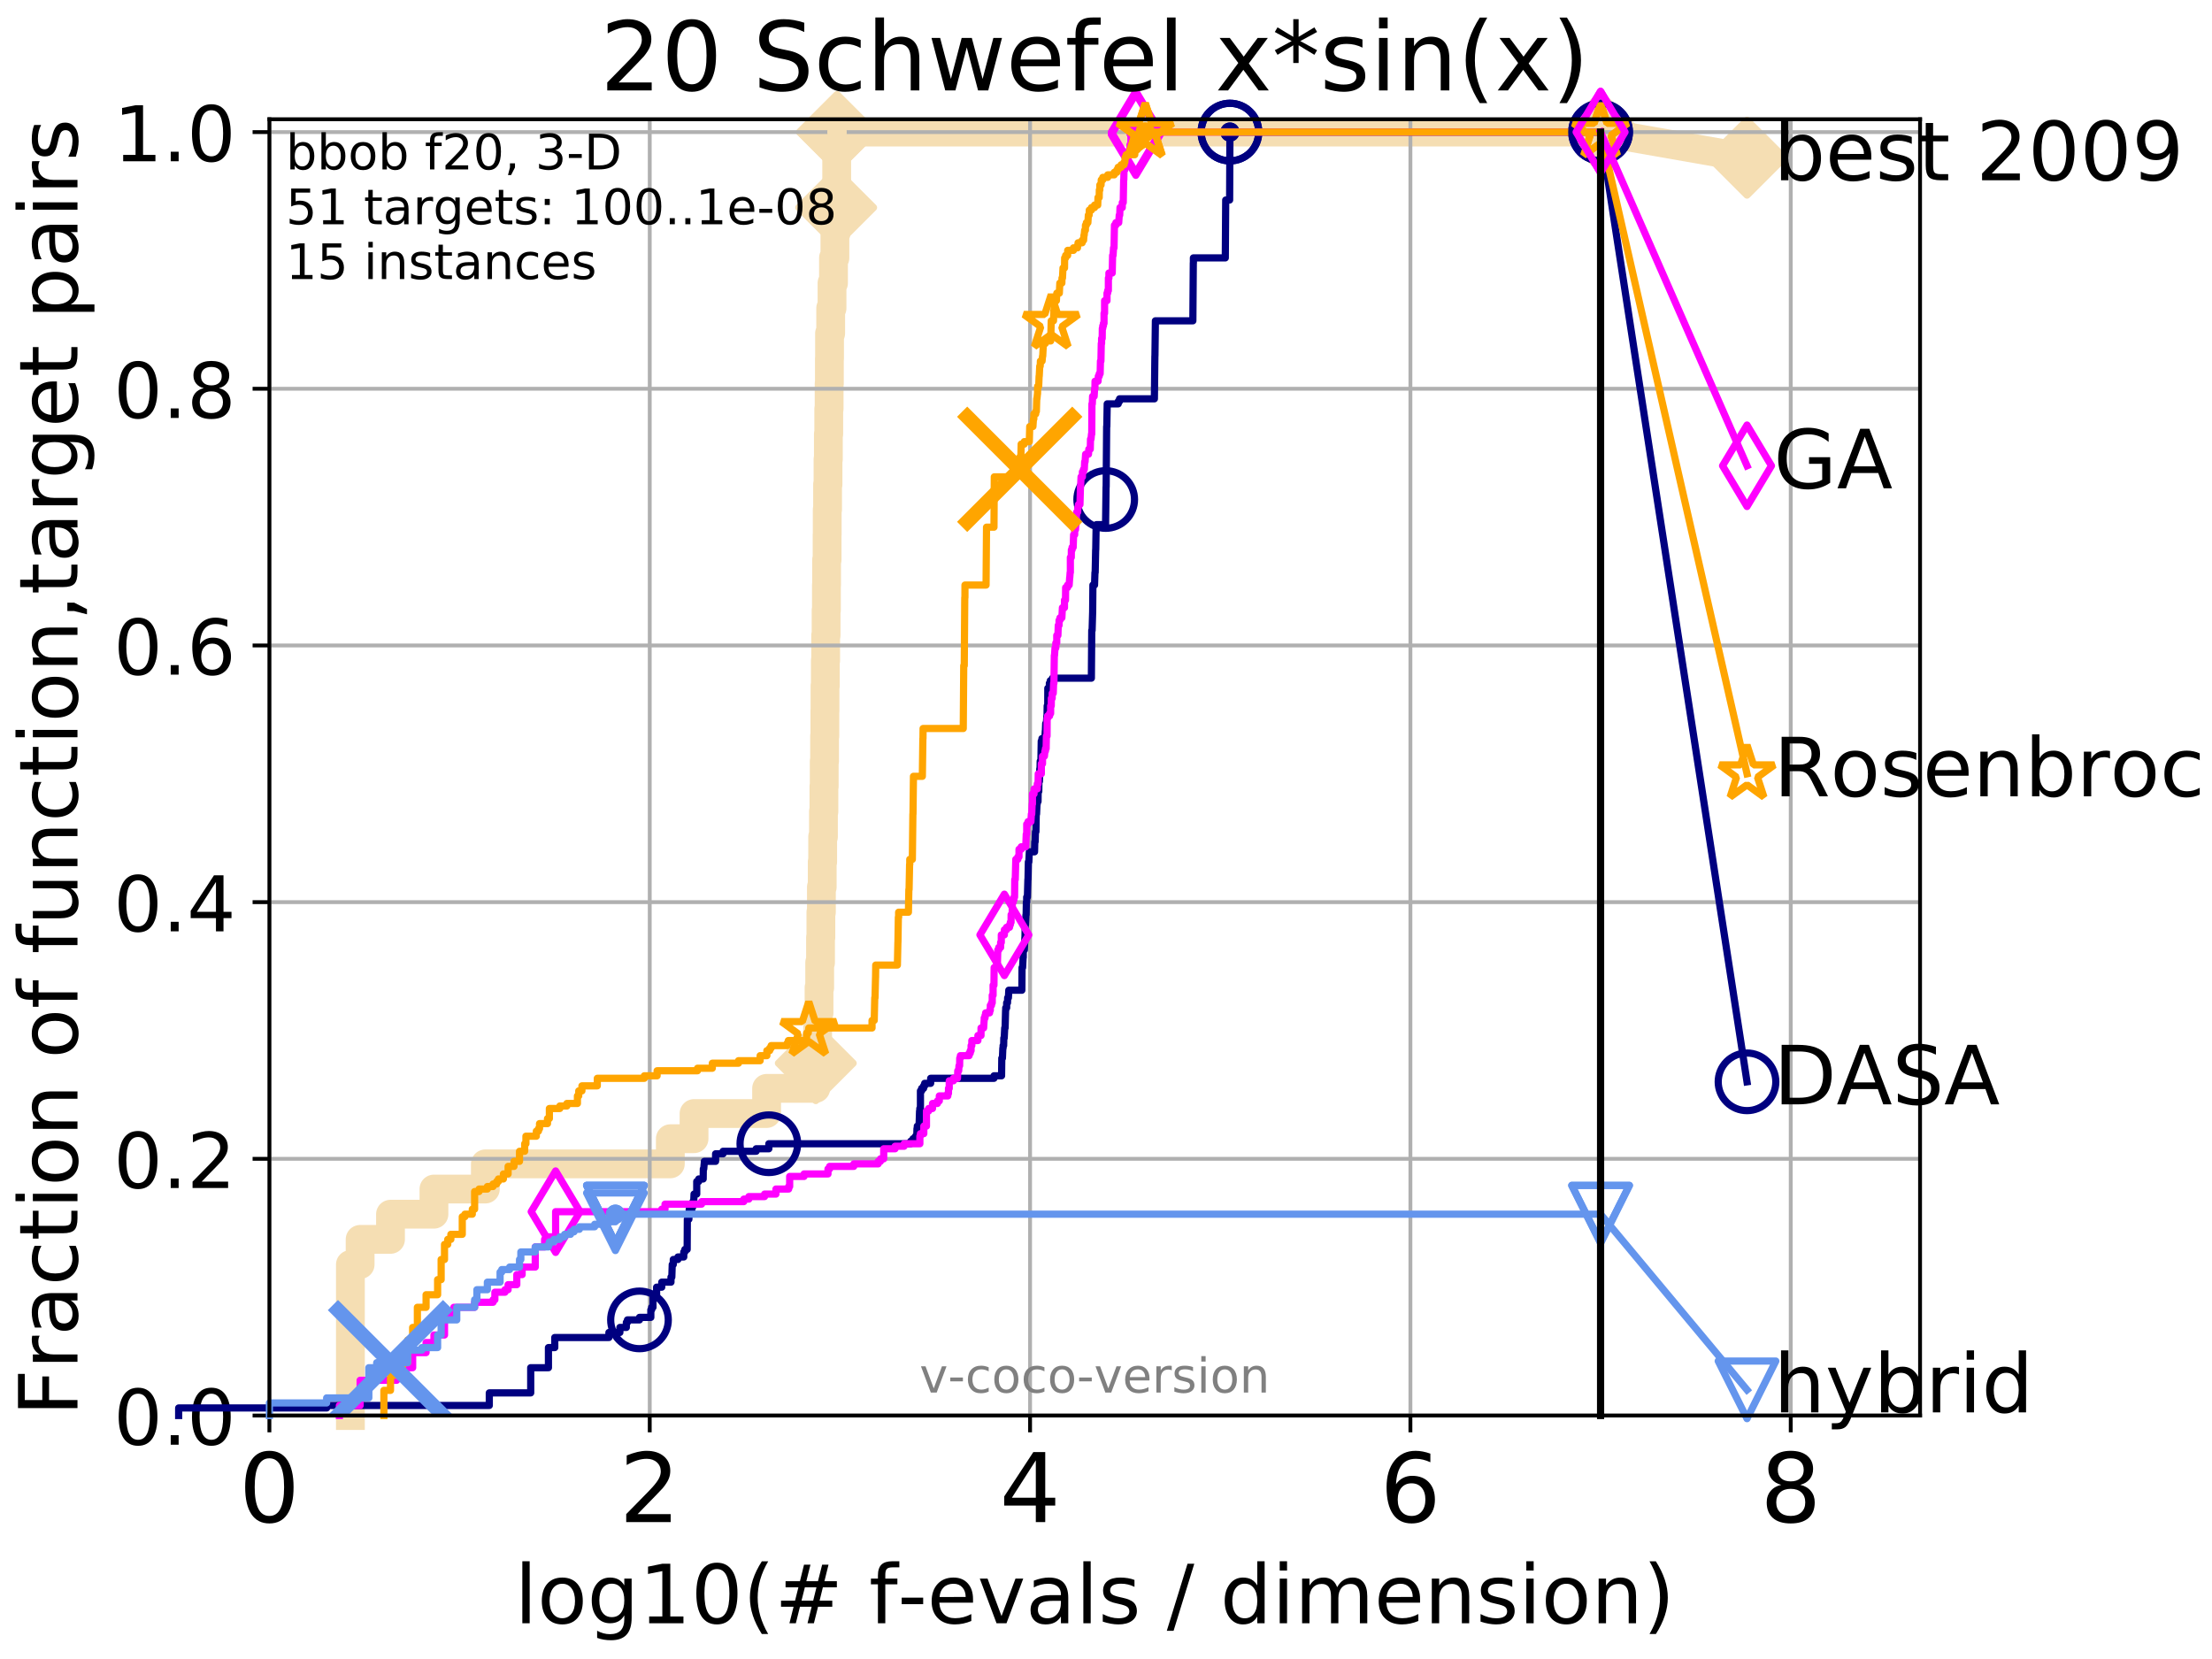 <?xml version="1.0" encoding="utf-8" standalone="no"?>
<!DOCTYPE svg PUBLIC "-//W3C//DTD SVG 1.1//EN"
  "http://www.w3.org/Graphics/SVG/1.1/DTD/svg11.dtd">
<!-- Created with matplotlib (http://matplotlib.org/) -->
<svg height="345.6pt" version="1.1" viewBox="0 0 460.8 345.6" width="460.8pt" xmlns="http://www.w3.org/2000/svg" xmlns:xlink="http://www.w3.org/1999/xlink">
 <defs>
  <style type="text/css">
*{stroke-linecap:butt;stroke-linejoin:round;}
  </style>
 </defs>
 <g id="figure_1">
  <g id="patch_1">
   <path d="M 0 345.6 
L 460.8 345.6 
L 460.8 0 
L 0 0 
z
" style="fill:#ffffff;"/>
  </g>
  <g id="axes_1">
   <g id="patch_2">
    <path d="M 56.12 294.88 
L 399.984 294.88 
L 399.984 24.84 
L 56.12 24.84 
z
" style="fill:#ffffff;"/>
   </g>
   <g id="line2d_1">
    <path d="M 72.995 294.88 
L 72.995 263.425 
L 75.021 263.425 
L 75.021 258.183 
L 81.348 258.183 
L 81.348 252.94 
L 90.399 252.94 
L 90.399 247.698 
L 101.11 247.698 
L 101.11 242.455 
L 139.643 242.455 
L 139.643 237.213 
L 144.582 237.213 
L 144.582 231.97 
L 159.697 231.97 
L 159.697 226.728 
L 169.941 226.728 
L 169.941 221.485 
L 170.2 221.485 
L 170.2 216.243 
L 170.328 216.243 
L 170.328 211 
L 170.619 211 
L 170.619 205.758 
L 170.758 205.758 
L 170.758 200.515 
L 170.933 200.515 
L 170.933 195.273 
L 171.006 195.273 
L 171.006 190.03 
L 171.114 190.03 
L 171.114 184.788 
L 171.285 184.788 
L 171.285 179.546 
L 171.377 179.546 
L 171.377 174.303 
L 171.539 174.303 
L 171.539 169.061 
L 171.636 169.061 
L 171.636 163.818 
L 171.699 163.818 
L 171.699 158.576 
L 171.775 158.576 
L 171.775 153.333 
L 171.837 153.333 
L 171.837 148.091 
L 171.865 148.091 
L 171.865 142.848 
L 171.933 142.848 
L 171.933 137.606 
L 172.001 137.606 
L 172.001 132.363 
L 172.09 132.363 
L 172.09 127.121 
L 172.157 127.121 
L 172.157 121.878 
L 172.191 121.878 
L 172.191 116.636 
L 172.299 116.636 
L 172.299 111.393 
L 172.325 111.393 
L 172.325 106.151 
L 172.399 106.151 
L 172.399 100.908 
L 172.492 100.908 
L 172.492 95.666 
L 172.564 95.666 
L 172.564 90.423 
L 172.643 90.423 
L 172.643 85.181 
L 172.722 85.181 
L 172.722 79.938 
L 172.774 79.938 
L 172.774 74.696 
L 172.807 74.696 
L 172.807 69.453 
L 173.046 69.453 
L 173.046 64.211 
L 173.325 64.211 
L 173.325 58.969 
L 173.632 58.969 
L 173.632 53.726 
L 173.927 53.726 
L 173.927 48.484 
L 174.187 48.484 
L 174.187 43.241 
L 174.229 43.241 
L 174.229 37.999 
L 174.3 37.999 
L 174.3 32.756 
L 174.366 32.756 
L 174.366 27.514 
L 333.43 27.514 
" style="fill:none;stroke:#f5deb3;stroke-linecap:square;stroke-width:6;"/>
   </g>
   <g id="line2d_2">
    <defs>
     <path d="M -0 7.778 
L 7.778 0 
L 0 -7.778 
L -7.778 -0 
z
" id="m006baa0d99" style="stroke:#f5deb3;stroke-linejoin:miter;stroke-width:1.5;"/>
    </defs>
    <g>
     <use style="fill:#f5deb3;stroke:#f5deb3;stroke-linejoin:miter;stroke-width:1.5;" x="169.941" xlink:href="#m006baa0d99" y="221.485"/>
     <use style="fill:#f5deb3;stroke:#f5deb3;stroke-linejoin:miter;stroke-width:1.5;" x="174.187" xlink:href="#m006baa0d99" y="43.241"/>
     <use style="fill:#f5deb3;stroke:#f5deb3;stroke-linejoin:miter;stroke-width:1.5;" x="174.366" xlink:href="#m006baa0d99" y="27.514"/>
     <use style="fill:#f5deb3;stroke:#f5deb3;stroke-linejoin:miter;stroke-width:1.5;" x="174.366" xlink:href="#m006baa0d99" y="27.514"/>
     <use style="fill:#f5deb3;stroke:#f5deb3;stroke-linejoin:miter;stroke-width:1.5;" x="333.43" xlink:href="#m006baa0d99" y="27.514"/>
    </g>
   </g>
   <g id="line2d_3">
    <path style="fill:none;stroke:#f5deb3;stroke-linecap:square;stroke-width:6;"/>
    <g/>
   </g>
   <g id="line2d_4">
    <path d="M 333.43 27.514 
L 363.934 32.861 
" style="fill:none;stroke:#f5deb3;stroke-linecap:square;stroke-width:6;"/>
    <g>
     <use style="fill:#f5deb3;stroke:#f5deb3;stroke-linejoin:miter;stroke-width:1.5;" x="333.43" xlink:href="#m006baa0d99" y="27.514"/>
     <use style="fill:#f5deb3;stroke:#f5deb3;stroke-linejoin:miter;stroke-width:1.5;" x="363.934" xlink:href="#m006baa0d99" y="32.861"/>
    </g>
   </g>
   <g id="matplotlib.axis_1">
    <g id="xtick_1">
     <g id="line2d_5">
      <path clip-path="url(#p96bf2fe1b2)" d="M 56.12 294.88 
L 56.12 24.84 
" style="fill:none;stroke:#b0b0b0;stroke-linecap:square;stroke-width:0.8;"/>
     </g>
     <g id="line2d_6">
      <defs>
       <path d="M 0 0 
L 0 3.5 
" id="m1f82734a59" style="stroke:#000000;stroke-width:0.8;"/>
      </defs>
      <g>
       <use style="stroke:#000000;stroke-width:0.8;" x="56.12" xlink:href="#m1f82734a59" y="294.88"/>
      </g>
     </g>
     <g id="text_1">
      <!-- 0 -->
      <defs>
       <path d="M 31.781 66.406 
Q 24.172 66.406 20.328 58.906 
Q 16.5 51.422 16.5 36.375 
Q 16.5 21.391 20.328 13.891 
Q 24.172 6.391 31.781 6.391 
Q 39.453 6.391 43.281 13.891 
Q 47.125 21.391 47.125 36.375 
Q 47.125 51.422 43.281 58.906 
Q 39.453 66.406 31.781 66.406 
z
M 31.781 74.219 
Q 44.047 74.219 50.516 64.516 
Q 56.984 54.828 56.984 36.375 
Q 56.984 17.969 50.516 8.266 
Q 44.047 -1.422 31.781 -1.422 
Q 19.531 -1.422 13.062 8.266 
Q 6.594 17.969 6.594 36.375 
Q 6.594 54.828 13.062 64.516 
Q 19.531 74.219 31.781 74.219 
z
" id="DejaVuSans-30"/>
      </defs>
      <g transform="translate(49.758 317.077)scale(0.2 -0.2)">
       <use xlink:href="#DejaVuSans-30"/>
      </g>
     </g>
    </g>
    <g id="xtick_2">
     <g id="line2d_7">
      <path clip-path="url(#p96bf2fe1b2)" d="M 135.351 294.88 
L 135.351 24.84 
" style="fill:none;stroke:#b0b0b0;stroke-linecap:square;stroke-width:0.8;"/>
     </g>
     <g id="line2d_8">
      <g>
       <use style="stroke:#000000;stroke-width:0.8;" x="135.351" xlink:href="#m1f82734a59" y="294.88"/>
      </g>
     </g>
     <g id="text_2">
      <!-- 2 -->
      <defs>
       <path d="M 19.188 8.297 
L 53.609 8.297 
L 53.609 0 
L 7.328 0 
L 7.328 8.297 
Q 12.938 14.109 22.625 23.891 
Q 32.328 33.688 34.812 36.531 
Q 39.547 41.844 41.422 45.531 
Q 43.312 49.219 43.312 52.781 
Q 43.312 58.594 39.234 62.25 
Q 35.156 65.922 28.609 65.922 
Q 23.969 65.922 18.812 64.312 
Q 13.672 62.703 7.812 59.422 
L 7.812 69.391 
Q 13.766 71.781 18.938 73 
Q 24.125 74.219 28.422 74.219 
Q 39.75 74.219 46.484 68.547 
Q 53.219 62.891 53.219 53.422 
Q 53.219 48.922 51.531 44.891 
Q 49.859 40.875 45.406 35.406 
Q 44.188 33.984 37.641 27.219 
Q 31.109 20.453 19.188 8.297 
z
" id="DejaVuSans-32"/>
      </defs>
      <g transform="translate(128.989 317.077)scale(0.2 -0.2)">
       <use xlink:href="#DejaVuSans-32"/>
      </g>
     </g>
    </g>
    <g id="xtick_3">
     <g id="line2d_9">
      <path clip-path="url(#p96bf2fe1b2)" d="M 214.583 294.88 
L 214.583 24.84 
" style="fill:none;stroke:#b0b0b0;stroke-linecap:square;stroke-width:0.8;"/>
     </g>
     <g id="line2d_10">
      <g>
       <use style="stroke:#000000;stroke-width:0.8;" x="214.583" xlink:href="#m1f82734a59" y="294.88"/>
      </g>
     </g>
     <g id="text_3">
      <!-- 4 -->
      <defs>
       <path d="M 37.797 64.312 
L 12.891 25.391 
L 37.797 25.391 
z
M 35.203 72.906 
L 47.609 72.906 
L 47.609 25.391 
L 58.016 25.391 
L 58.016 17.188 
L 47.609 17.188 
L 47.609 0 
L 37.797 0 
L 37.797 17.188 
L 4.891 17.188 
L 4.891 26.703 
z
" id="DejaVuSans-34"/>
      </defs>
      <g transform="translate(208.22 317.077)scale(0.2 -0.2)">
       <use xlink:href="#DejaVuSans-34"/>
      </g>
     </g>
    </g>
    <g id="xtick_4">
     <g id="line2d_11">
      <path clip-path="url(#p96bf2fe1b2)" d="M 293.814 294.88 
L 293.814 24.84 
" style="fill:none;stroke:#b0b0b0;stroke-linecap:square;stroke-width:0.8;"/>
     </g>
     <g id="line2d_12">
      <g>
       <use style="stroke:#000000;stroke-width:0.8;" x="293.814" xlink:href="#m1f82734a59" y="294.88"/>
      </g>
     </g>
     <g id="text_4">
      <!-- 6 -->
      <defs>
       <path d="M 33.016 40.375 
Q 26.375 40.375 22.484 35.828 
Q 18.609 31.297 18.609 23.391 
Q 18.609 15.531 22.484 10.953 
Q 26.375 6.391 33.016 6.391 
Q 39.656 6.391 43.531 10.953 
Q 47.406 15.531 47.406 23.391 
Q 47.406 31.297 43.531 35.828 
Q 39.656 40.375 33.016 40.375 
z
M 52.594 71.297 
L 52.594 62.312 
Q 48.875 64.062 45.094 64.984 
Q 41.312 65.922 37.594 65.922 
Q 27.828 65.922 22.672 59.328 
Q 17.531 52.734 16.797 39.406 
Q 19.672 43.656 24.016 45.922 
Q 28.375 48.188 33.594 48.188 
Q 44.578 48.188 50.953 41.516 
Q 57.328 34.859 57.328 23.391 
Q 57.328 12.156 50.688 5.359 
Q 44.047 -1.422 33.016 -1.422 
Q 20.359 -1.422 13.672 8.266 
Q 6.984 17.969 6.984 36.375 
Q 6.984 53.656 15.188 63.938 
Q 23.391 74.219 37.203 74.219 
Q 40.922 74.219 44.703 73.484 
Q 48.484 72.75 52.594 71.297 
z
" id="DejaVuSans-36"/>
      </defs>
      <g transform="translate(287.452 317.077)scale(0.2 -0.2)">
       <use xlink:href="#DejaVuSans-36"/>
      </g>
     </g>
    </g>
    <g id="xtick_5">
     <g id="line2d_13">
      <path clip-path="url(#p96bf2fe1b2)" d="M 373.045 294.88 
L 373.045 24.84 
" style="fill:none;stroke:#b0b0b0;stroke-linecap:square;stroke-width:0.8;"/>
     </g>
     <g id="line2d_14">
      <g>
       <use style="stroke:#000000;stroke-width:0.8;" x="373.045" xlink:href="#m1f82734a59" y="294.88"/>
      </g>
     </g>
     <g id="text_5">
      <!-- 8 -->
      <defs>
       <path d="M 31.781 34.625 
Q 24.75 34.625 20.719 30.859 
Q 16.703 27.094 16.703 20.516 
Q 16.703 13.922 20.719 10.156 
Q 24.75 6.391 31.781 6.391 
Q 38.812 6.391 42.859 10.172 
Q 46.922 13.969 46.922 20.516 
Q 46.922 27.094 42.891 30.859 
Q 38.875 34.625 31.781 34.625 
z
M 21.922 38.812 
Q 15.578 40.375 12.031 44.719 
Q 8.5 49.078 8.5 55.328 
Q 8.5 64.062 14.719 69.141 
Q 20.953 74.219 31.781 74.219 
Q 42.672 74.219 48.875 69.141 
Q 55.078 64.062 55.078 55.328 
Q 55.078 49.078 51.531 44.719 
Q 48 40.375 41.703 38.812 
Q 48.828 37.156 52.797 32.312 
Q 56.781 27.484 56.781 20.516 
Q 56.781 9.906 50.312 4.234 
Q 43.844 -1.422 31.781 -1.422 
Q 19.734 -1.422 13.25 4.234 
Q 6.781 9.906 6.781 20.516 
Q 6.781 27.484 10.781 32.312 
Q 14.797 37.156 21.922 38.812 
z
M 18.312 54.391 
Q 18.312 48.734 21.844 45.562 
Q 25.391 42.391 31.781 42.391 
Q 38.141 42.391 41.719 45.562 
Q 45.312 48.734 45.312 54.391 
Q 45.312 60.062 41.719 63.234 
Q 38.141 66.406 31.781 66.406 
Q 25.391 66.406 21.844 63.234 
Q 18.312 60.062 18.312 54.391 
z
" id="DejaVuSans-38"/>
      </defs>
      <g transform="translate(366.683 317.077)scale(0.2 -0.2)">
       <use xlink:href="#DejaVuSans-38"/>
      </g>
     </g>
    </g>
    <g id="text_6">
     <!-- log10(# f-evals / dimension) -->
     <defs>
      <path d="M 9.422 75.984 
L 18.406 75.984 
L 18.406 0 
L 9.422 0 
z
" id="DejaVuSans-6c"/>
      <path d="M 30.609 48.391 
Q 23.391 48.391 19.188 42.75 
Q 14.984 37.109 14.984 27.297 
Q 14.984 17.484 19.156 11.844 
Q 23.344 6.203 30.609 6.203 
Q 37.797 6.203 41.984 11.859 
Q 46.188 17.531 46.188 27.297 
Q 46.188 37.016 41.984 42.703 
Q 37.797 48.391 30.609 48.391 
z
M 30.609 56 
Q 42.328 56 49.016 48.375 
Q 55.719 40.766 55.719 27.297 
Q 55.719 13.875 49.016 6.219 
Q 42.328 -1.422 30.609 -1.422 
Q 18.844 -1.422 12.172 6.219 
Q 5.516 13.875 5.516 27.297 
Q 5.516 40.766 12.172 48.375 
Q 18.844 56 30.609 56 
z
" id="DejaVuSans-6f"/>
      <path d="M 45.406 27.984 
Q 45.406 37.75 41.375 43.109 
Q 37.359 48.484 30.078 48.484 
Q 22.859 48.484 18.828 43.109 
Q 14.797 37.75 14.797 27.984 
Q 14.797 18.266 18.828 12.891 
Q 22.859 7.516 30.078 7.516 
Q 37.359 7.516 41.375 12.891 
Q 45.406 18.266 45.406 27.984 
z
M 54.391 6.781 
Q 54.391 -7.172 48.188 -13.984 
Q 42 -20.797 29.203 -20.797 
Q 24.469 -20.797 20.266 -20.094 
Q 16.062 -19.391 12.109 -17.922 
L 12.109 -9.188 
Q 16.062 -11.328 19.922 -12.344 
Q 23.781 -13.375 27.781 -13.375 
Q 36.625 -13.375 41.016 -8.766 
Q 45.406 -4.156 45.406 5.172 
L 45.406 9.625 
Q 42.625 4.781 38.281 2.391 
Q 33.938 0 27.875 0 
Q 17.828 0 11.672 7.656 
Q 5.516 15.328 5.516 27.984 
Q 5.516 40.672 11.672 48.328 
Q 17.828 56 27.875 56 
Q 33.938 56 38.281 53.609 
Q 42.625 51.219 45.406 46.391 
L 45.406 54.688 
L 54.391 54.688 
z
" id="DejaVuSans-67"/>
      <path d="M 12.406 8.297 
L 28.516 8.297 
L 28.516 63.922 
L 10.984 60.406 
L 10.984 69.391 
L 28.422 72.906 
L 38.281 72.906 
L 38.281 8.297 
L 54.391 8.297 
L 54.391 0 
L 12.406 0 
z
" id="DejaVuSans-31"/>
      <path d="M 31 75.875 
Q 24.469 64.656 21.281 53.656 
Q 18.109 42.672 18.109 31.391 
Q 18.109 20.125 21.312 9.062 
Q 24.516 -2 31 -13.188 
L 23.188 -13.188 
Q 15.875 -1.703 12.234 9.375 
Q 8.594 20.453 8.594 31.391 
Q 8.594 42.281 12.203 53.312 
Q 15.828 64.359 23.188 75.875 
z
" id="DejaVuSans-28"/>
      <path d="M 51.125 44 
L 36.922 44 
L 32.812 27.688 
L 47.125 27.688 
z
M 43.797 71.781 
L 38.719 51.516 
L 52.984 51.516 
L 58.109 71.781 
L 65.922 71.781 
L 60.891 51.516 
L 76.125 51.516 
L 76.125 44 
L 58.984 44 
L 54.984 27.688 
L 70.516 27.688 
L 70.516 20.219 
L 53.078 20.219 
L 48 0 
L 40.188 0 
L 45.219 20.219 
L 30.906 20.219 
L 25.875 0 
L 18.016 0 
L 23.094 20.219 
L 7.719 20.219 
L 7.719 27.688 
L 24.906 27.688 
L 29 44 
L 13.281 44 
L 13.281 51.516 
L 30.906 51.516 
L 35.891 71.781 
z
" id="DejaVuSans-23"/>
      <path id="DejaVuSans-20"/>
      <path d="M 37.109 75.984 
L 37.109 68.5 
L 28.516 68.5 
Q 23.688 68.5 21.797 66.547 
Q 19.922 64.594 19.922 59.516 
L 19.922 54.688 
L 34.719 54.688 
L 34.719 47.703 
L 19.922 47.703 
L 19.922 0 
L 10.891 0 
L 10.891 47.703 
L 2.297 47.703 
L 2.297 54.688 
L 10.891 54.688 
L 10.891 58.5 
Q 10.891 67.625 15.141 71.797 
Q 19.391 75.984 28.609 75.984 
z
" id="DejaVuSans-66"/>
      <path d="M 4.891 31.391 
L 31.203 31.391 
L 31.203 23.391 
L 4.891 23.391 
z
" id="DejaVuSans-2d"/>
      <path d="M 56.203 29.594 
L 56.203 25.203 
L 14.891 25.203 
Q 15.484 15.922 20.484 11.062 
Q 25.484 6.203 34.422 6.203 
Q 39.594 6.203 44.453 7.469 
Q 49.312 8.734 54.109 11.281 
L 54.109 2.781 
Q 49.266 0.734 44.188 -0.344 
Q 39.109 -1.422 33.891 -1.422 
Q 20.797 -1.422 13.156 6.188 
Q 5.516 13.812 5.516 26.812 
Q 5.516 40.234 12.766 48.109 
Q 20.016 56 32.328 56 
Q 43.359 56 49.781 48.891 
Q 56.203 41.797 56.203 29.594 
z
M 47.219 32.234 
Q 47.125 39.594 43.094 43.984 
Q 39.062 48.391 32.422 48.391 
Q 24.906 48.391 20.391 44.141 
Q 15.875 39.891 15.188 32.172 
z
" id="DejaVuSans-65"/>
      <path d="M 2.984 54.688 
L 12.5 54.688 
L 29.594 8.797 
L 46.688 54.688 
L 56.203 54.688 
L 35.688 0 
L 23.484 0 
z
" id="DejaVuSans-76"/>
      <path d="M 34.281 27.484 
Q 23.391 27.484 19.188 25 
Q 14.984 22.516 14.984 16.5 
Q 14.984 11.719 18.141 8.906 
Q 21.297 6.109 26.703 6.109 
Q 34.188 6.109 38.703 11.406 
Q 43.219 16.703 43.219 25.484 
L 43.219 27.484 
z
M 52.203 31.203 
L 52.203 0 
L 43.219 0 
L 43.219 8.297 
Q 40.141 3.328 35.547 0.953 
Q 30.953 -1.422 24.312 -1.422 
Q 15.922 -1.422 10.953 3.297 
Q 6 8.016 6 15.922 
Q 6 25.141 12.172 29.828 
Q 18.359 34.516 30.609 34.516 
L 43.219 34.516 
L 43.219 35.406 
Q 43.219 41.609 39.141 45 
Q 35.062 48.391 27.688 48.391 
Q 23 48.391 18.547 47.266 
Q 14.109 46.141 10.016 43.891 
L 10.016 52.203 
Q 14.938 54.109 19.578 55.047 
Q 24.219 56 28.609 56 
Q 40.484 56 46.344 49.844 
Q 52.203 43.703 52.203 31.203 
z
" id="DejaVuSans-61"/>
      <path d="M 44.281 53.078 
L 44.281 44.578 
Q 40.484 46.531 36.375 47.5 
Q 32.281 48.484 27.875 48.484 
Q 21.188 48.484 17.844 46.438 
Q 14.5 44.391 14.5 40.281 
Q 14.5 37.156 16.891 35.375 
Q 19.281 33.594 26.516 31.984 
L 29.594 31.297 
Q 39.156 29.25 43.188 25.516 
Q 47.219 21.781 47.219 15.094 
Q 47.219 7.469 41.188 3.016 
Q 35.156 -1.422 24.609 -1.422 
Q 20.219 -1.422 15.453 -0.562 
Q 10.688 0.297 5.422 2 
L 5.422 11.281 
Q 10.406 8.688 15.234 7.391 
Q 20.062 6.109 24.812 6.109 
Q 31.156 6.109 34.562 8.281 
Q 37.984 10.453 37.984 14.406 
Q 37.984 18.062 35.516 20.016 
Q 33.062 21.969 24.703 23.781 
L 21.578 24.516 
Q 13.234 26.266 9.516 29.906 
Q 5.812 33.547 5.812 39.891 
Q 5.812 47.609 11.281 51.797 
Q 16.75 56 26.812 56 
Q 31.781 56 36.172 55.266 
Q 40.578 54.547 44.281 53.078 
z
" id="DejaVuSans-73"/>
      <path d="M 25.391 72.906 
L 33.688 72.906 
L 8.297 -9.281 
L 0 -9.281 
z
" id="DejaVuSans-2f"/>
      <path d="M 45.406 46.391 
L 45.406 75.984 
L 54.391 75.984 
L 54.391 0 
L 45.406 0 
L 45.406 8.203 
Q 42.578 3.328 38.25 0.953 
Q 33.938 -1.422 27.875 -1.422 
Q 17.969 -1.422 11.734 6.484 
Q 5.516 14.406 5.516 27.297 
Q 5.516 40.188 11.734 48.094 
Q 17.969 56 27.875 56 
Q 33.938 56 38.25 53.625 
Q 42.578 51.266 45.406 46.391 
z
M 14.797 27.297 
Q 14.797 17.391 18.875 11.75 
Q 22.953 6.109 30.078 6.109 
Q 37.203 6.109 41.297 11.75 
Q 45.406 17.391 45.406 27.297 
Q 45.406 37.203 41.297 42.844 
Q 37.203 48.484 30.078 48.484 
Q 22.953 48.484 18.875 42.844 
Q 14.797 37.203 14.797 27.297 
z
" id="DejaVuSans-64"/>
      <path d="M 9.422 54.688 
L 18.406 54.688 
L 18.406 0 
L 9.422 0 
z
M 9.422 75.984 
L 18.406 75.984 
L 18.406 64.594 
L 9.422 64.594 
z
" id="DejaVuSans-69"/>
      <path d="M 52 44.188 
Q 55.375 50.25 60.062 53.125 
Q 64.75 56 71.094 56 
Q 79.641 56 84.281 50.016 
Q 88.922 44.047 88.922 33.016 
L 88.922 0 
L 79.891 0 
L 79.891 32.719 
Q 79.891 40.578 77.094 44.375 
Q 74.312 48.188 68.609 48.188 
Q 61.625 48.188 57.562 43.547 
Q 53.516 38.922 53.516 30.906 
L 53.516 0 
L 44.484 0 
L 44.484 32.719 
Q 44.484 40.625 41.703 44.406 
Q 38.922 48.188 33.109 48.188 
Q 26.219 48.188 22.156 43.531 
Q 18.109 38.875 18.109 30.906 
L 18.109 0 
L 9.078 0 
L 9.078 54.688 
L 18.109 54.688 
L 18.109 46.188 
Q 21.188 51.219 25.484 53.609 
Q 29.781 56 35.688 56 
Q 41.656 56 45.828 52.969 
Q 50 49.953 52 44.188 
z
" id="DejaVuSans-6d"/>
      <path d="M 54.891 33.016 
L 54.891 0 
L 45.906 0 
L 45.906 32.719 
Q 45.906 40.484 42.875 44.328 
Q 39.844 48.188 33.797 48.188 
Q 26.516 48.188 22.312 43.547 
Q 18.109 38.922 18.109 30.906 
L 18.109 0 
L 9.078 0 
L 9.078 54.688 
L 18.109 54.688 
L 18.109 46.188 
Q 21.344 51.125 25.703 53.562 
Q 30.078 56 35.797 56 
Q 45.219 56 50.047 50.172 
Q 54.891 44.344 54.891 33.016 
z
" id="DejaVuSans-6e"/>
      <path d="M 8.016 75.875 
L 15.828 75.875 
Q 23.141 64.359 26.781 53.312 
Q 30.422 42.281 30.422 31.391 
Q 30.422 20.453 26.781 9.375 
Q 23.141 -1.703 15.828 -13.188 
L 8.016 -13.188 
Q 14.5 -2 17.703 9.062 
Q 20.906 20.125 20.906 31.391 
Q 20.906 42.672 17.703 53.656 
Q 14.5 64.656 8.016 75.875 
z
" id="DejaVuSans-29"/>
     </defs>
     <g transform="translate(107.211 338.154)scale(0.17 -0.17)">
      <use xlink:href="#DejaVuSans-6c"/>
      <use x="27.783" xlink:href="#DejaVuSans-6f"/>
      <use x="88.965" xlink:href="#DejaVuSans-67"/>
      <use x="152.441" xlink:href="#DejaVuSans-31"/>
      <use x="216.064" xlink:href="#DejaVuSans-30"/>
      <use x="279.688" xlink:href="#DejaVuSans-28"/>
      <use x="318.701" xlink:href="#DejaVuSans-23"/>
      <use x="402.49" xlink:href="#DejaVuSans-20"/>
      <use x="434.277" xlink:href="#DejaVuSans-66"/>
      <use x="469.404" xlink:href="#DejaVuSans-2d"/>
      <use x="505.488" xlink:href="#DejaVuSans-65"/>
      <use x="567.012" xlink:href="#DejaVuSans-76"/>
      <use x="626.191" xlink:href="#DejaVuSans-61"/>
      <use x="687.471" xlink:href="#DejaVuSans-6c"/>
      <use x="715.254" xlink:href="#DejaVuSans-73"/>
      <use x="767.354" xlink:href="#DejaVuSans-20"/>
      <use x="799.141" xlink:href="#DejaVuSans-2f"/>
      <use x="832.832" xlink:href="#DejaVuSans-20"/>
      <use x="864.619" xlink:href="#DejaVuSans-64"/>
      <use x="928.096" xlink:href="#DejaVuSans-69"/>
      <use x="955.879" xlink:href="#DejaVuSans-6d"/>
      <use x="1053.291" xlink:href="#DejaVuSans-65"/>
      <use x="1114.814" xlink:href="#DejaVuSans-6e"/>
      <use x="1178.193" xlink:href="#DejaVuSans-73"/>
      <use x="1230.293" xlink:href="#DejaVuSans-69"/>
      <use x="1258.076" xlink:href="#DejaVuSans-6f"/>
      <use x="1319.258" xlink:href="#DejaVuSans-6e"/>
      <use x="1382.637" xlink:href="#DejaVuSans-29"/>
     </g>
    </g>
   </g>
   <g id="matplotlib.axis_2">
    <g id="ytick_1">
     <g id="line2d_15">
      <path clip-path="url(#p96bf2fe1b2)" d="M 56.12 294.88 
L 399.984 294.88 
" style="fill:none;stroke:#b0b0b0;stroke-linecap:square;stroke-width:0.8;"/>
     </g>
     <g id="line2d_16">
      <defs>
       <path d="M 0 0 
L -3.5 0 
" id="m09be20710f" style="stroke:#000000;stroke-width:0.8;"/>
      </defs>
      <g>
       <use style="stroke:#000000;stroke-width:0.8;" x="56.12" xlink:href="#m09be20710f" y="294.88"/>
      </g>
     </g>
     <g id="text_7">
      <!-- 0.0 -->
      <defs>
       <path d="M 10.688 12.406 
L 21 12.406 
L 21 0 
L 10.688 0 
z
" id="DejaVuSans-2e"/>
      </defs>
      <g transform="translate(23.675 300.959)scale(0.16 -0.16)">
       <use xlink:href="#DejaVuSans-30"/>
       <use x="63.623" xlink:href="#DejaVuSans-2e"/>
       <use x="95.41" xlink:href="#DejaVuSans-30"/>
      </g>
     </g>
    </g>
    <g id="ytick_2">
     <g id="line2d_17">
      <path clip-path="url(#p96bf2fe1b2)" d="M 56.12 241.407 
L 399.984 241.407 
" style="fill:none;stroke:#b0b0b0;stroke-linecap:square;stroke-width:0.8;"/>
     </g>
     <g id="line2d_18">
      <g>
       <use style="stroke:#000000;stroke-width:0.8;" x="56.12" xlink:href="#m09be20710f" y="241.407"/>
      </g>
     </g>
     <g id="text_8">
      <!-- 0.2 -->
      <g transform="translate(23.675 247.485)scale(0.16 -0.16)">
       <use xlink:href="#DejaVuSans-30"/>
       <use x="63.623" xlink:href="#DejaVuSans-2e"/>
       <use x="95.41" xlink:href="#DejaVuSans-32"/>
      </g>
     </g>
    </g>
    <g id="ytick_3">
     <g id="line2d_19">
      <path clip-path="url(#p96bf2fe1b2)" d="M 56.12 187.933 
L 399.984 187.933 
" style="fill:none;stroke:#b0b0b0;stroke-linecap:square;stroke-width:0.8;"/>
     </g>
     <g id="line2d_20">
      <g>
       <use style="stroke:#000000;stroke-width:0.8;" x="56.12" xlink:href="#m09be20710f" y="187.933"/>
      </g>
     </g>
     <g id="text_9">
      <!-- 0.4 -->
      <g transform="translate(23.675 194.012)scale(0.16 -0.16)">
       <use xlink:href="#DejaVuSans-30"/>
       <use x="63.623" xlink:href="#DejaVuSans-2e"/>
       <use x="95.41" xlink:href="#DejaVuSans-34"/>
      </g>
     </g>
    </g>
    <g id="ytick_4">
     <g id="line2d_21">
      <path clip-path="url(#p96bf2fe1b2)" d="M 56.12 134.46 
L 399.984 134.46 
" style="fill:none;stroke:#b0b0b0;stroke-linecap:square;stroke-width:0.8;"/>
     </g>
     <g id="line2d_22">
      <g>
       <use style="stroke:#000000;stroke-width:0.8;" x="56.12" xlink:href="#m09be20710f" y="134.46"/>
      </g>
     </g>
     <g id="text_10">
      <!-- 0.6 -->
      <g transform="translate(23.675 140.539)scale(0.16 -0.16)">
       <use xlink:href="#DejaVuSans-30"/>
       <use x="63.623" xlink:href="#DejaVuSans-2e"/>
       <use x="95.41" xlink:href="#DejaVuSans-36"/>
      </g>
     </g>
    </g>
    <g id="ytick_5">
     <g id="line2d_23">
      <path clip-path="url(#p96bf2fe1b2)" d="M 56.12 80.987 
L 399.984 80.987 
" style="fill:none;stroke:#b0b0b0;stroke-linecap:square;stroke-width:0.8;"/>
     </g>
     <g id="line2d_24">
      <g>
       <use style="stroke:#000000;stroke-width:0.8;" x="56.12" xlink:href="#m09be20710f" y="80.987"/>
      </g>
     </g>
     <g id="text_11">
      <!-- 0.8 -->
      <g transform="translate(23.675 87.066)scale(0.16 -0.16)">
       <use xlink:href="#DejaVuSans-30"/>
       <use x="63.623" xlink:href="#DejaVuSans-2e"/>
       <use x="95.41" xlink:href="#DejaVuSans-38"/>
      </g>
     </g>
    </g>
    <g id="ytick_6">
     <g id="line2d_25">
      <path clip-path="url(#p96bf2fe1b2)" d="M 56.12 27.514 
L 399.984 27.514 
" style="fill:none;stroke:#b0b0b0;stroke-linecap:square;stroke-width:0.8;"/>
     </g>
     <g id="line2d_26">
      <g>
       <use style="stroke:#000000;stroke-width:0.8;" x="56.12" xlink:href="#m09be20710f" y="27.514"/>
      </g>
     </g>
     <g id="text_12">
      <!-- 1.0 -->
      <g transform="translate(23.675 33.592)scale(0.16 -0.16)">
       <use xlink:href="#DejaVuSans-31"/>
       <use x="63.623" xlink:href="#DejaVuSans-2e"/>
       <use x="95.41" xlink:href="#DejaVuSans-30"/>
      </g>
     </g>
    </g>
    <g id="text_13">
     <!-- Fraction of function,target pairs -->
     <defs>
      <path d="M 9.812 72.906 
L 51.703 72.906 
L 51.703 64.594 
L 19.672 64.594 
L 19.672 43.109 
L 48.578 43.109 
L 48.578 34.812 
L 19.672 34.812 
L 19.672 0 
L 9.812 0 
z
" id="DejaVuSans-46"/>
      <path d="M 41.109 46.297 
Q 39.594 47.172 37.812 47.578 
Q 36.031 48 33.891 48 
Q 26.266 48 22.188 43.047 
Q 18.109 38.094 18.109 28.812 
L 18.109 0 
L 9.078 0 
L 9.078 54.688 
L 18.109 54.688 
L 18.109 46.188 
Q 20.953 51.172 25.484 53.578 
Q 30.031 56 36.531 56 
Q 37.453 56 38.578 55.875 
Q 39.703 55.766 41.062 55.516 
z
" id="DejaVuSans-72"/>
      <path d="M 48.781 52.594 
L 48.781 44.188 
Q 44.969 46.297 41.141 47.344 
Q 37.312 48.391 33.406 48.391 
Q 24.656 48.391 19.812 42.844 
Q 14.984 37.312 14.984 27.297 
Q 14.984 17.281 19.812 11.734 
Q 24.656 6.203 33.406 6.203 
Q 37.312 6.203 41.141 7.25 
Q 44.969 8.297 48.781 10.406 
L 48.781 2.094 
Q 45.016 0.344 40.984 -0.531 
Q 36.969 -1.422 32.422 -1.422 
Q 20.062 -1.422 12.781 6.344 
Q 5.516 14.109 5.516 27.297 
Q 5.516 40.672 12.859 48.328 
Q 20.219 56 33.016 56 
Q 37.156 56 41.109 55.141 
Q 45.062 54.297 48.781 52.594 
z
" id="DejaVuSans-63"/>
      <path d="M 18.312 70.219 
L 18.312 54.688 
L 36.812 54.688 
L 36.812 47.703 
L 18.312 47.703 
L 18.312 18.016 
Q 18.312 11.328 20.141 9.422 
Q 21.969 7.516 27.594 7.516 
L 36.812 7.516 
L 36.812 0 
L 27.594 0 
Q 17.188 0 13.234 3.875 
Q 9.281 7.766 9.281 18.016 
L 9.281 47.703 
L 2.688 47.703 
L 2.688 54.688 
L 9.281 54.688 
L 9.281 70.219 
z
" id="DejaVuSans-74"/>
      <path d="M 8.5 21.578 
L 8.5 54.688 
L 17.484 54.688 
L 17.484 21.922 
Q 17.484 14.156 20.5 10.266 
Q 23.531 6.391 29.594 6.391 
Q 36.859 6.391 41.078 11.031 
Q 45.312 15.672 45.312 23.688 
L 45.312 54.688 
L 54.297 54.688 
L 54.297 0 
L 45.312 0 
L 45.312 8.406 
Q 42.047 3.422 37.719 1 
Q 33.406 -1.422 27.688 -1.422 
Q 18.266 -1.422 13.375 4.438 
Q 8.5 10.297 8.5 21.578 
z
M 31.109 56 
z
" id="DejaVuSans-75"/>
      <path d="M 11.719 12.406 
L 22.016 12.406 
L 22.016 4 
L 14.016 -11.625 
L 7.719 -11.625 
L 11.719 4 
z
" id="DejaVuSans-2c"/>
      <path d="M 18.109 8.203 
L 18.109 -20.797 
L 9.078 -20.797 
L 9.078 54.688 
L 18.109 54.688 
L 18.109 46.391 
Q 20.953 51.266 25.266 53.625 
Q 29.594 56 35.594 56 
Q 45.562 56 51.781 48.094 
Q 58.016 40.188 58.016 27.297 
Q 58.016 14.406 51.781 6.484 
Q 45.562 -1.422 35.594 -1.422 
Q 29.594 -1.422 25.266 0.953 
Q 20.953 3.328 18.109 8.203 
z
M 48.688 27.297 
Q 48.688 37.203 44.609 42.844 
Q 40.531 48.484 33.406 48.484 
Q 26.266 48.484 22.188 42.844 
Q 18.109 37.203 18.109 27.297 
Q 18.109 17.391 22.188 11.75 
Q 26.266 6.109 33.406 6.109 
Q 40.531 6.109 44.609 11.75 
Q 48.688 17.391 48.688 27.297 
z
" id="DejaVuSans-70"/>
     </defs>
     <g transform="translate(16.14 294.999)rotate(-90)scale(0.17 -0.17)">
      <use xlink:href="#DejaVuSans-46"/>
      <use x="57.41" xlink:href="#DejaVuSans-72"/>
      <use x="98.523" xlink:href="#DejaVuSans-61"/>
      <use x="159.803" xlink:href="#DejaVuSans-63"/>
      <use x="214.783" xlink:href="#DejaVuSans-74"/>
      <use x="253.992" xlink:href="#DejaVuSans-69"/>
      <use x="281.775" xlink:href="#DejaVuSans-6f"/>
      <use x="342.957" xlink:href="#DejaVuSans-6e"/>
      <use x="406.336" xlink:href="#DejaVuSans-20"/>
      <use x="438.123" xlink:href="#DejaVuSans-6f"/>
      <use x="499.305" xlink:href="#DejaVuSans-66"/>
      <use x="534.51" xlink:href="#DejaVuSans-20"/>
      <use x="566.297" xlink:href="#DejaVuSans-66"/>
      <use x="601.502" xlink:href="#DejaVuSans-75"/>
      <use x="664.881" xlink:href="#DejaVuSans-6e"/>
      <use x="728.26" xlink:href="#DejaVuSans-63"/>
      <use x="783.24" xlink:href="#DejaVuSans-74"/>
      <use x="822.449" xlink:href="#DejaVuSans-69"/>
      <use x="850.232" xlink:href="#DejaVuSans-6f"/>
      <use x="911.414" xlink:href="#DejaVuSans-6e"/>
      <use x="974.793" xlink:href="#DejaVuSans-2c"/>
      <use x="1006.58" xlink:href="#DejaVuSans-74"/>
      <use x="1045.789" xlink:href="#DejaVuSans-61"/>
      <use x="1107.068" xlink:href="#DejaVuSans-72"/>
      <use x="1148.166" xlink:href="#DejaVuSans-67"/>
      <use x="1211.643" xlink:href="#DejaVuSans-65"/>
      <use x="1273.166" xlink:href="#DejaVuSans-74"/>
      <use x="1312.375" xlink:href="#DejaVuSans-20"/>
      <use x="1344.162" xlink:href="#DejaVuSans-70"/>
      <use x="1407.639" xlink:href="#DejaVuSans-61"/>
      <use x="1468.918" xlink:href="#DejaVuSans-69"/>
      <use x="1496.701" xlink:href="#DejaVuSans-72"/>
      <use x="1537.814" xlink:href="#DejaVuSans-73"/>
     </g>
    </g>
   </g>
   <g id="line2d_27">
    <defs>
     <path d="M 0 1.5 
C 0.398 1.5 0.779 1.342 1.061 1.061 
C 1.342 0.779 1.5 0.398 1.5 0 
C 1.5 -0.398 1.342 -0.779 1.061 -1.061 
C 0.779 -1.342 0.398 -1.5 0 -1.5 
C -0.398 -1.5 -0.779 -1.342 -1.061 -1.061 
C -1.342 -0.779 -1.5 -0.398 -1.5 0 
C -1.5 0.398 -1.342 0.779 -1.061 1.061 
C -0.779 1.342 -0.398 1.5 0 1.5 
z
" id="m71697e3a52" style="stroke:#f5deb3;"/>
    </defs>
    <g>
     <use style="fill:#f5deb3;stroke:#f5deb3;" x="174.366" xlink:href="#m71697e3a52" y="27.514"/>
     <use style="fill:#f5deb3;stroke:#f5deb3;" x="174.366" xlink:href="#m71697e3a52" y="27.514"/>
    </g>
   </g>
   <g id="line2d_28">
    <defs>
     <path d="M 0 1.5 
C 0.398 1.5 0.779 1.342 1.061 1.061 
C 1.342 0.779 1.5 0.398 1.5 0 
C 1.5 -0.398 1.342 -0.779 1.061 -1.061 
C 0.779 -1.342 0.398 -1.5 0 -1.5 
C -0.398 -1.5 -0.779 -1.342 -1.061 -1.061 
C -1.342 -0.779 -1.5 -0.398 -1.5 0 
C -1.5 0.398 -1.342 0.779 -1.061 1.061 
C -0.779 1.342 -0.398 1.5 0 1.5 
z
" id="m799d9c88b1" style="stroke:#000080;"/>
    </defs>
    <g>
     <use style="fill:#000080;stroke:#000080;" x="256.216" xlink:href="#m799d9c88b1" y="27.514"/>
     <use style="fill:#000080;stroke:#000080;" x="256.216" xlink:href="#m799d9c88b1" y="27.514"/>
    </g>
   </g>
   <g id="line2d_29">
    <path d="M 37.219 294.88 
L 37.219 293.307 
L 68.046 293.307 
L 68.046 292.783 
L 101.929 292.783 
L 101.929 290.162 
L 110.557 290.162 
L 110.557 284.919 
L 114.251 284.919 
L 114.251 280.725 
L 115.567 280.725 
L 115.567 278.628 
L 126.847 278.628 
L 126.847 277.58 
L 129.133 277.58 
L 129.133 276.531 
L 130.478 276.531 
L 130.478 275.483 
L 130.705 275.483 
L 130.705 274.959 
L 133.217 274.959 
L 133.217 274.434 
L 135.579 274.434 
L 135.579 272.862 
L 135.748 272.862 
L 135.748 272.337 
L 136.026 272.337 
L 136.026 270.24 
L 136.781 270.24 
L 136.781 268.143 
L 137.855 268.143 
L 137.855 267.095 
L 139.777 267.095 
L 139.777 266.046 
L 139.953 266.046 
L 140.041 263.425 
L 140.258 263.425 
L 140.258 262.377 
L 141.222 262.377 
L 141.222 261.852 
L 142.442 261.852 
L 142.442 260.804 
L 142.668 260.804 
L 142.668 260.28 
L 143.149 260.28 
L 143.185 253.989 
L 143.509 253.989 
L 143.58 251.892 
L 144.14 251.892 
L 144.14 251.367 
L 144.345 251.367 
L 144.345 250.319 
L 144.514 250.319 
L 144.582 248.746 
L 145.143 248.746 
L 145.143 246.125 
L 145.559 246.125 
L 145.559 245.601 
L 146.485 245.601 
L 146.515 243.504 
L 146.604 243.504 
L 146.694 242.455 
L 146.723 242.455 
L 146.723 241.931 
L 149.072 241.931 
L 149.072 240.358 
L 150.627 240.358 
L 150.627 239.834 
L 157.517 239.834 
L 157.517 239.31 
L 160.164 239.31 
L 160.164 238.261 
L 189.721 238.261 
L 189.721 237.737 
L 190.205 237.737 
L 190.205 237.213 
L 190.725 237.213 
L 190.725 236.689 
L 190.975 236.689 
L 191.023 235.116 
L 191.09 235.116 
L 191.09 234.592 
L 191.455 234.592 
L 191.562 231.446 
L 191.615 231.446 
L 191.615 230.922 
L 191.745 230.922 
L 191.745 227.252 
L 191.992 227.252 
L 191.992 226.728 
L 192.401 226.728 
L 192.401 226.204 
L 192.626 226.204 
L 192.626 225.679 
L 193.874 225.679 
L 193.874 224.631 
L 207.071 224.631 
L 207.071 224.107 
L 208.646 224.107 
L 208.691 220.437 
L 208.824 220.437 
L 208.911 218.34 
L 208.961 218.34 
L 208.961 217.816 
L 209.079 217.816 
L 209.111 216.243 
L 209.196 216.243 
L 209.3 214.146 
L 209.381 214.146 
L 209.483 210.476 
L 209.507 210.476 
L 209.507 209.952 
L 209.706 209.952 
L 209.706 208.903 
L 209.881 208.903 
L 209.914 207.855 
L 210.07 207.855 
L 210.148 206.282 
L 212.872 206.282 
L 212.91 201.564 
L 213.025 201.564 
L 213.127 199.467 
L 213.158 199.467 
L 213.166 197.894 
L 213.396 197.894 
L 213.506 195.273 
L 213.521 195.273 
L 213.569 192.652 
L 213.632 192.652 
L 213.73 190.555 
L 213.763 190.555 
L 213.812 187.933 
L 213.877 187.933 
L 213.877 186.885 
L 214.025 186.885 
L 214.13 183.215 
L 214.152 183.215 
L 214.227 179.546 
L 214.326 179.546 
L 214.428 177.449 
L 215.514 177.449 
L 215.569 175.352 
L 215.64 175.352 
L 215.701 173.255 
L 215.801 173.255 
L 215.866 169.585 
L 215.932 169.585 
L 216.025 167.488 
L 216.07 167.488 
L 216.07 166.964 
L 216.242 166.964 
L 216.264 164.867 
L 216.397 164.867 
L 216.426 162.77 
L 216.537 162.77 
L 216.603 160.148 
L 216.658 160.148 
L 216.691 158.576 
L 216.839 158.576 
L 216.91 154.382 
L 217.059 154.382 
L 217.059 153.857 
L 217.656 153.857 
L 217.751 152.285 
L 217.775 152.285 
L 217.837 150.712 
L 217.979 150.712 
L 218.086 149.139 
L 218.113 149.139 
L 218.148 147.042 
L 218.264 147.042 
L 218.277 143.372 
L 218.603 143.372 
L 218.603 142.324 
L 218.794 142.324 
L 218.794 141.8 
L 219.247 141.8 
L 219.247 141.275 
L 227.353 141.275 
L 227.433 131.315 
L 227.506 131.315 
L 227.614 127.645 
L 227.619 127.645 
L 227.673 121.878 
L 228.011 121.878 
L 228.1 119.257 
L 228.145 119.257 
L 228.245 114.539 
L 228.263 114.539 
L 228.333 110.345 
L 228.392 110.345 
L 228.392 109.296 
L 230.309 109.296 
L 230.414 101.433 
L 230.432 101.433 
L 230.536 88.851 
L 230.569 88.851 
L 230.652 84.132 
L 232.95 84.132 
L 232.95 83.608 
L 233.222 83.608 
L 233.222 83.084 
L 240.481 83.084 
L 240.584 74.172 
L 240.596 74.172 
L 240.691 66.832 
L 248.494 66.832 
L 248.587 54.775 
L 248.607 54.775 
L 248.607 53.726 
L 255.254 53.726 
L 255.338 41.668 
L 256.154 41.668 
L 256.216 27.514 
L 333.43 27.514 
L 333.43 27.514 
" style="fill:none;stroke:#000080;stroke-linecap:square;stroke-width:1.5;"/>
   </g>
   <g id="line2d_30">
    <defs>
     <path d="M 0 6 
C 1.591 6 3.117 5.368 4.243 4.243 
C 5.368 3.117 6 1.591 6 0 
C 6 -1.591 5.368 -3.117 4.243 -4.243 
C 3.117 -5.368 1.591 -6 0 -6 
C -1.591 -6 -3.117 -5.368 -4.243 -4.243 
C -5.368 -3.117 -6 -1.591 -6 0 
C -6 1.591 -5.368 3.117 -4.243 4.243 
C -3.117 5.368 -1.591 6 0 6 
z
" id="med29a1ede1" style="stroke:#000080;stroke-width:1.5;"/>
    </defs>
    <g>
     <use style="fill-opacity:0;stroke:#000080;stroke-width:1.5;" x="133.217" xlink:href="#med29a1ede1" y="274.959"/>
     <use style="fill-opacity:0;stroke:#000080;stroke-width:1.5;" x="160.164" xlink:href="#med29a1ede1" y="238.261"/>
     <use style="fill-opacity:0;stroke:#000080;stroke-width:1.5;" x="230.341" xlink:href="#med29a1ede1" y="104.054"/>
     <use style="fill-opacity:0;stroke:#000080;stroke-width:1.5;" x="256.216" xlink:href="#med29a1ede1" y="27.514"/>
     <use style="fill-opacity:0;stroke:#000080;stroke-width:1.5;" x="256.216" xlink:href="#med29a1ede1" y="27.514"/>
     <use style="fill-opacity:0;stroke:#000080;stroke-width:1.5;" x="333.43" xlink:href="#med29a1ede1" y="27.514"/>
    </g>
   </g>
   <g id="line2d_31">
    <path style="fill:none;stroke:#000080;stroke-linecap:square;stroke-width:1.5;"/>
    <g/>
   </g>
   <g id="line2d_32">
    <defs>
     <path d="M 0 1.5 
C 0.398 1.5 0.779 1.342 1.061 1.061 
C 1.342 0.779 1.5 0.398 1.5 0 
C 1.5 -0.398 1.342 -0.779 1.061 -1.061 
C 0.779 -1.342 0.398 -1.5 0 -1.5 
C -0.398 -1.5 -0.779 -1.342 -1.061 -1.061 
C -1.342 -0.779 -1.5 -0.398 -1.5 0 
C -1.5 0.398 -1.342 0.779 -1.061 1.061 
C -0.779 1.342 -0.398 1.5 0 1.5 
z
" id="m84ed75dd82" style="stroke:#ff00ff;"/>
    </defs>
    <g>
     <use style="fill:#ff00ff;stroke:#ff00ff;" x="236.614" xlink:href="#m84ed75dd82" y="27.514"/>
     <use style="fill:#ff00ff;stroke:#ff00ff;" x="236.614" xlink:href="#m84ed75dd82" y="27.514"/>
    </g>
   </g>
   <g id="line2d_33">
    <path d="M 70.698 294.88 
L 70.698 292.783 
L 75.021 292.783 
L 75.021 287.541 
L 82.623 287.541 
L 82.623 284.919 
L 85.964 284.919 
L 85.964 281.774 
L 88.76 281.774 
L 88.76 279.677 
L 90.399 279.677 
L 90.399 278.104 
L 92.599 278.104 
L 92.599 273.91 
L 94.549 273.91 
L 94.549 272.337 
L 98.872 272.337 
L 98.872 271.289 
L 102.712 271.289 
L 102.712 270.765 
L 103.09 270.765 
L 103.09 269.192 
L 105.199 269.192 
L 105.199 268.668 
L 105.848 268.668 
L 105.848 267.619 
L 107.661 267.619 
L 107.661 265.522 
L 108.772 265.522 
L 108.772 263.949 
L 111.5 263.949 
L 111.5 259.755 
L 113.45 259.755 
L 113.45 258.183 
L 113.855 258.183 
L 113.855 257.658 
L 115.748 257.658 
L 115.748 252.416 
L 137.855 252.416 
L 137.855 251.892 
L 138.536 251.892 
L 138.536 250.843 
L 146.151 250.843 
L 146.151 250.319 
L 154.946 250.319 
L 154.946 249.795 
L 155.997 249.795 
L 155.997 249.27 
L 159.274 249.27 
L 159.274 248.746 
L 161.644 248.746 
L 161.644 247.698 
L 164.291 247.698 
L 164.291 247.173 
L 164.503 247.173 
L 164.503 245.076 
L 167.502 245.076 
L 167.502 244.552 
L 172.485 244.552 
L 172.485 243.504 
L 172.826 243.504 
L 172.826 242.979 
L 177.863 242.979 
L 177.863 242.455 
L 182.938 242.455 
L 182.938 241.931 
L 183.415 241.931 
L 183.415 241.407 
L 184.093 241.407 
L 184.093 239.31 
L 186.46 239.31 
L 186.46 238.785 
L 188.344 238.785 
L 188.344 238.261 
L 191.626 238.261 
L 191.626 236.689 
L 191.743 236.689 
L 191.743 236.164 
L 192.448 236.164 
L 192.448 234.592 
L 193 234.592 
L 193 231.446 
L 193.458 231.446 
L 193.458 230.922 
L 194.262 230.922 
L 194.262 229.873 
L 195.277 229.873 
L 195.277 229.349 
L 195.676 229.349 
L 195.676 228.301 
L 197.447 228.301 
L 197.447 227.776 
L 197.586 227.776 
L 197.586 226.728 
L 197.744 226.728 
L 197.744 225.155 
L 198.622 225.155 
L 198.622 224.631 
L 199.461 224.631 
L 199.519 223.058 
L 199.713 223.058 
L 199.777 222.01 
L 199.907 222.01 
L 199.928 220.437 
L 200.064 220.437 
L 200.064 219.913 
L 201.882 219.913 
L 201.882 219.388 
L 202.122 219.388 
L 202.122 218.864 
L 202.297 218.864 
L 202.297 217.816 
L 202.448 217.816 
L 202.448 216.767 
L 203.715 216.767 
L 203.715 215.719 
L 204.365 215.719 
L 204.365 214.146 
L 204.91 214.146 
L 205.012 212.573 
L 205.029 212.573 
L 205.029 212.049 
L 205.204 212.049 
L 205.204 211.525 
L 205.323 211.525 
L 205.323 211 
L 206.149 211 
L 206.149 210.476 
L 206.301 210.476 
L 206.301 209.428 
L 206.545 209.428 
L 206.545 208.903 
L 206.702 208.903 
L 206.702 207.331 
L 206.879 207.331 
L 206.879 205.234 
L 207.058 205.234 
L 207.097 201.564 
L 207.648 201.564 
L 207.648 200.515 
L 207.786 200.515 
L 207.859 197.894 
L 208.062 197.894 
L 208.062 197.37 
L 208.449 197.37 
L 208.449 196.321 
L 208.589 196.321 
L 208.589 194.749 
L 209.228 194.749 
L 209.228 193.7 
L 209.678 193.7 
L 209.678 193.176 
L 210.304 193.176 
L 210.304 192.652 
L 210.472 192.652 
L 210.472 192.127 
L 210.625 192.127 
L 210.632 190.555 
L 210.856 190.555 
L 210.884 187.933 
L 211.074 187.933 
L 211.074 187.409 
L 211.224 187.409 
L 211.224 186.885 
L 211.355 186.885 
L 211.393 183.215 
L 211.497 183.215 
L 211.608 179.021 
L 212.034 179.021 
L 212.034 178.497 
L 212.277 178.497 
L 212.277 176.924 
L 212.736 176.924 
L 212.736 176.4 
L 213.682 176.4 
L 213.785 173.779 
L 213.885 173.779 
L 213.885 171.682 
L 214.165 171.682 
L 214.165 171.158 
L 214.759 171.158 
L 214.851 169.585 
L 214.931 169.585 
L 215.01 167.488 
L 215.077 167.488 
L 215.077 165.391 
L 215.406 165.391 
L 215.422 164.342 
L 216.084 164.342 
L 216.084 163.294 
L 216.245 163.294 
L 216.285 161.197 
L 216.932 161.197 
L 216.932 159.1 
L 217.175 159.1 
L 217.175 157.527 
L 217.574 157.527 
L 217.672 156.479 
L 217.782 156.479 
L 217.782 155.954 
L 217.932 155.954 
L 217.981 153.333 
L 218.122 153.333 
L 218.141 149.663 
L 218.236 149.663 
L 218.236 149.139 
L 218.652 149.139 
L 218.652 148.615 
L 218.867 148.615 
L 218.867 147.042 
L 218.996 147.042 
L 219.013 145.469 
L 219.192 145.469 
L 219.192 144.421 
L 219.409 144.421 
L 219.487 142.324 
L 219.553 142.324 
L 219.633 136.557 
L 219.674 136.557 
L 219.775 134.984 
L 219.944 134.984 
L 219.944 133.936 
L 220.141 133.936 
L 220.141 132.363 
L 220.384 132.363 
L 220.457 130.266 
L 220.62 130.266 
L 220.62 129.218 
L 220.812 129.218 
L 220.812 128.693 
L 221.21 128.693 
L 221.318 126.596 
L 221.749 126.596 
L 221.749 125.024 
L 221.962 125.024 
L 221.994 122.403 
L 222.381 122.403 
L 222.381 121.878 
L 222.726 121.878 
L 222.835 120.306 
L 222.855 120.306 
L 222.928 119.257 
L 222.976 119.257 
L 222.976 116.112 
L 223.169 116.112 
L 223.186 114.539 
L 223.34 114.539 
L 223.34 114.015 
L 223.562 114.015 
L 223.653 111.393 
L 223.875 111.393 
L 223.875 110.345 
L 224.044 110.345 
L 224.112 109.296 
L 224.168 109.296 
L 224.26 107.199 
L 224.292 107.199 
L 224.292 106.675 
L 224.501 106.675 
L 224.55 105.627 
L 224.665 105.627 
L 224.665 105.102 
L 224.976 105.102 
L 225.077 101.433 
L 225.105 101.433 
L 225.202 99.336 
L 225.488 99.336 
L 225.488 98.287 
L 225.709 98.287 
L 225.709 97.763 
L 225.884 97.763 
L 225.956 96.19 
L 226.044 96.19 
L 226.152 94.617 
L 226.755 94.617 
L 226.82 93.569 
L 227.125 93.569 
L 227.172 91.472 
L 227.28 91.472 
L 227.377 90.423 
L 227.433 90.423 
L 227.47 84.132 
L 227.547 84.132 
L 227.606 82.56 
L 227.933 82.56 
L 228.019 80.987 
L 228.092 80.987 
L 228.115 79.414 
L 228.748 79.414 
L 228.8 78.366 
L 228.991 78.366 
L 228.991 77.841 
L 229.182 77.841 
L 229.243 75.22 
L 229.344 75.22 
L 229.416 71.55 
L 229.481 71.55 
L 229.481 70.502 
L 229.605 70.502 
L 229.633 68.405 
L 229.723 68.405 
L 229.723 67.881 
L 229.862 67.881 
L 229.862 67.356 
L 229.989 67.356 
L 229.989 65.259 
L 230.102 65.259 
L 230.107 62.638 
L 230.608 62.638 
L 230.608 61.066 
L 230.741 61.066 
L 230.741 60.541 
L 230.89 60.541 
L 230.899 57.92 
L 231.006 57.92 
L 231.006 56.872 
L 231.696 56.872 
L 231.777 53.202 
L 231.872 53.202 
L 231.968 51.629 
L 232.073 51.629 
L 232.16 46.911 
L 232.457 46.911 
L 232.457 46.387 
L 233.052 46.387 
L 233.157 44.814 
L 233.258 44.814 
L 233.316 43.241 
L 233.793 43.241 
L 233.793 42.193 
L 233.991 42.193 
L 234.078 37.474 
L 234.107 37.474 
L 234.158 35.377 
L 234.322 35.377 
L 234.322 34.329 
L 234.608 34.329 
L 234.688 33.28 
L 234.768 33.28 
L 234.772 32.232 
L 235.163 32.232 
L 235.258 31.183 
L 235.38 31.183 
L 235.404 30.135 
L 235.592 30.135 
L 235.592 28.562 
L 236.227 28.562 
L 236.227 28.038 
L 236.614 28.038 
L 236.614 27.514 
L 333.43 27.514 
L 333.43 27.514 
" style="fill:none;stroke:#ff00ff;stroke-linecap:square;stroke-width:1.5;"/>
   </g>
   <g id="line2d_34">
    <defs>
     <path d="M -0 8.485 
L 5.091 0 
L 0 -8.485 
L -5.091 -0 
z
" id="md1af814bdc" style="stroke:#ff00ff;stroke-linejoin:miter;stroke-width:1.5;"/>
    </defs>
    <g>
     <use style="fill-opacity:0;stroke:#ff00ff;stroke-linejoin:miter;stroke-width:1.5;" x="115.748" xlink:href="#md1af814bdc" y="252.416"/>
     <use style="fill-opacity:0;stroke:#ff00ff;stroke-linejoin:miter;stroke-width:1.5;" x="209.228" xlink:href="#md1af814bdc" y="194.749"/>
     <use style="fill-opacity:0;stroke:#ff00ff;stroke-linejoin:miter;stroke-width:1.5;" x="236.614" xlink:href="#md1af814bdc" y="28.038"/>
     <use style="fill-opacity:0;stroke:#ff00ff;stroke-linejoin:miter;stroke-width:1.5;" x="236.614" xlink:href="#md1af814bdc" y="27.514"/>
     <use style="fill-opacity:0;stroke:#ff00ff;stroke-linejoin:miter;stroke-width:1.5;" x="333.43" xlink:href="#md1af814bdc" y="27.514"/>
    </g>
   </g>
   <g id="line2d_35">
    <path style="fill:none;stroke:#ff00ff;stroke-linecap:square;stroke-width:1.5;"/>
    <g/>
   </g>
   <g id="line2d_36">
    <defs>
     <path d="M 0 1.5 
C 0.398 1.5 0.779 1.342 1.061 1.061 
C 1.342 0.779 1.5 0.398 1.5 0 
C 1.5 -0.398 1.342 -0.779 1.061 -1.061 
C 0.779 -1.342 0.398 -1.5 0 -1.5 
C -0.398 -1.5 -0.779 -1.342 -1.061 -1.061 
C -1.342 -0.779 -1.5 -0.398 -1.5 0 
C -1.5 0.398 -1.342 0.779 -1.061 1.061 
C -0.779 1.342 -0.398 1.5 0 1.5 
z
" id="mffc559feab" style="stroke:#ffa500;"/>
    </defs>
    <g>
     <use style="fill:#ffa500;stroke:#ffa500;" x="238.579" xlink:href="#mffc559feab" y="27.514"/>
     <use style="fill:#ffa500;stroke:#ffa500;" x="238.579" xlink:href="#mffc559feab" y="27.514"/>
    </g>
   </g>
   <g id="line2d_37">
    <path d="M 79.971 294.88 
L 79.971 289.638 
L 81.348 289.638 
L 81.348 286.492 
L 82.623 286.492 
L 82.623 285.968 
L 83.81 285.968 
L 83.81 283.871 
L 84.921 283.871 
L 84.921 279.153 
L 85.964 279.153 
L 85.964 276.531 
L 86.947 276.531 
L 86.947 272.337 
L 88.76 272.337 
L 88.76 269.716 
L 91.164 269.716 
L 91.164 266.571 
L 91.897 266.571 
L 91.897 262.377 
L 92.599 262.377 
L 92.599 259.231 
L 93.274 259.231 
L 93.274 258.183 
L 93.923 258.183 
L 93.923 257.134 
L 96.3 257.134 
L 96.3 253.464 
L 96.846 253.464 
L 96.846 252.94 
L 98.388 252.94 
L 98.388 251.892 
L 98.872 251.892 
L 98.872 248.222 
L 99.803 248.222 
L 99.803 247.698 
L 101.525 247.698 
L 101.525 247.173 
L 102.712 247.173 
L 102.712 246.649 
L 103.46 246.649 
L 103.46 246.125 
L 103.822 246.125 
L 103.822 245.601 
L 104.865 245.601 
L 104.865 244.552 
L 105.848 244.552 
L 105.848 242.979 
L 107.078 242.979 
L 107.078 241.931 
L 108.225 241.931 
L 108.225 239.834 
L 109.301 239.834 
L 109.301 238.261 
L 109.56 238.261 
L 109.56 236.689 
L 111.728 236.689 
L 111.728 235.64 
L 112.175 235.64 
L 112.175 235.116 
L 112.394 235.116 
L 112.394 234.067 
L 114.054 234.067 
L 114.054 233.019 
L 114.445 233.019 
L 114.445 230.922 
L 116.621 230.922 
L 116.621 230.398 
L 118.09 230.398 
L 118.09 229.873 
L 120.289 229.873 
L 120.289 228.301 
L 120.562 228.301 
L 120.562 227.252 
L 121.226 227.252 
L 121.226 226.204 
L 124.428 226.204 
L 124.428 224.631 
L 134.226 224.631 
L 134.226 224.107 
L 136.887 224.107 
L 136.887 223.058 
L 145.304 223.058 
L 145.304 222.534 
L 148.387 222.534 
L 148.387 221.485 
L 153.847 221.485 
L 153.847 220.961 
L 158.35 220.961 
L 158.35 219.913 
L 159.753 219.913 
L 159.753 218.864 
L 160.34 218.864 
L 160.34 218.34 
L 160.646 218.34 
L 160.646 217.816 
L 164.001 217.816 
L 164.001 217.291 
L 164.227 217.291 
L 164.227 216.767 
L 168.034 216.767 
L 168.034 215.194 
L 168.374 215.194 
L 168.483 214.146 
L 181.662 214.146 
L 181.662 212.573 
L 182.118 212.573 
L 182.227 207.855 
L 182.284 207.855 
L 182.388 203.661 
L 182.396 203.661 
L 182.433 201.04 
L 186.944 201.04 
L 187.047 196.321 
L 187.058 196.321 
L 187.143 191.079 
L 187.202 191.079 
L 187.202 190.03 
L 189.24 190.03 
L 189.332 185.312 
L 189.377 185.312 
L 189.486 180.07 
L 189.52 180.07 
L 189.52 179.021 
L 190.06 179.021 
L 190.17 169.585 
L 190.193 169.585 
L 190.29 161.721 
L 192.143 161.721 
L 192.25 153.857 
L 192.273 153.857 
L 192.294 151.76 
L 200.665 151.76 
L 200.764 138.654 
L 200.874 138.654 
L 200.978 124.499 
L 201.013 124.499 
L 201.021 121.878 
L 205.415 121.878 
L 205.512 109.821 
L 207.064 109.821 
L 207.13 99.336 
L 211.595 99.336 
L 211.705 98.287 
L 211.74 98.287 
L 211.74 97.763 
L 212.464 97.763 
L 212.494 95.142 
L 212.669 95.142 
L 212.728 92.52 
L 213.376 92.52 
L 213.376 91.996 
L 214.424 91.996 
L 214.511 88.851 
L 215.18 88.851 
L 215.283 87.278 
L 215.364 87.278 
L 215.373 86.229 
L 215.754 86.229 
L 215.754 85.705 
L 215.895 85.705 
L 215.974 83.084 
L 216.013 83.084 
L 216.119 82.035 
L 216.133 82.035 
L 216.16 80.463 
L 216.378 80.463 
L 216.465 78.366 
L 216.491 78.366 
L 216.598 76.269 
L 216.695 76.269 
L 216.734 75.22 
L 217.085 75.22 
L 217.181 74.172 
L 217.219 74.172 
L 217.327 72.075 
L 217.334 72.075 
L 217.334 71.55 
L 217.76 71.55 
L 217.76 71.026 
L 218.88 71.026 
L 218.989 66.832 
L 219.465 66.832 
L 219.53 64.735 
L 219.576 64.735 
L 219.677 62.638 
L 220.068 62.638 
L 220.155 61.066 
L 220.681 61.066 
L 220.78 58.969 
L 221.208 58.969 
L 221.231 57.92 
L 221.334 57.92 
L 221.441 55.823 
L 221.759 55.823 
L 221.784 53.726 
L 221.993 53.726 
L 221.993 53.202 
L 222.41 53.202 
L 222.42 52.153 
L 223.621 52.153 
L 223.621 51.629 
L 224.464 51.629 
L 224.464 51.105 
L 224.577 51.105 
L 224.577 50.581 
L 225.43 50.581 
L 225.43 50.056 
L 225.731 50.056 
L 225.802 49.008 
L 225.852 49.008 
L 225.955 47.959 
L 226.11 47.959 
L 226.121 46.911 
L 226.31 46.911 
L 226.31 46.387 
L 226.628 46.387 
L 226.721 44.814 
L 226.886 44.814 
L 226.916 43.765 
L 227.371 43.765 
L 227.371 43.241 
L 228.016 43.241 
L 228.016 42.717 
L 228.678 42.717 
L 228.732 41.144 
L 228.984 41.144 
L 229.009 39.571 
L 229.116 39.571 
L 229.12 38.523 
L 229.372 38.523 
L 229.413 37.474 
L 229.73 37.474 
L 229.73 36.95 
L 230.758 36.95 
L 230.758 36.426 
L 232.114 36.426 
L 232.114 35.902 
L 232.665 35.902 
L 232.665 35.377 
L 232.925 35.377 
L 232.925 34.853 
L 233.55 34.853 
L 233.55 34.329 
L 234.156 34.329 
L 234.156 33.805 
L 234.328 33.805 
L 234.391 32.756 
L 234.6 32.756 
L 234.6 32.232 
L 236.391 32.232 
L 236.481 31.183 
L 236.921 31.183 
L 236.973 30.135 
L 237.063 30.135 
L 237.085 29.086 
L 237.257 29.086 
L 237.257 28.562 
L 238.577 28.562 
L 238.579 27.514 
L 333.43 27.514 
L 333.43 27.514 
" style="fill:none;stroke:#ffa500;stroke-linecap:square;stroke-width:1.5;"/>
   </g>
   <g id="line2d_38">
    <defs>
     <path d="M 0 -6 
L -1.347 -1.854 
L -5.706 -1.854 
L -2.18 0.708 
L -3.527 4.854 
L -0 2.292 
L 3.527 4.854 
L 2.18 0.708 
L 5.706 -1.854 
L 1.347 -1.854 
z
" id="m3e7b6d2834" style="stroke:#ffa500;stroke-linejoin:bevel;stroke-width:1.5;"/>
    </defs>
    <g>
     <use style="fill-opacity:0;stroke:#ffa500;stroke-linejoin:bevel;stroke-width:1.5;" x="168.483" xlink:href="#m3e7b6d2834" y="214.67"/>
     <use style="fill-opacity:0;stroke:#ffa500;stroke-linejoin:bevel;stroke-width:1.5;" x="218.989" xlink:href="#m3e7b6d2834" y="67.356"/>
     <use style="fill-opacity:0;stroke:#ffa500;stroke-linejoin:bevel;stroke-width:1.5;" x="238.579" xlink:href="#m3e7b6d2834" y="27.514"/>
     <use style="fill-opacity:0;stroke:#ffa500;stroke-linejoin:bevel;stroke-width:1.5;" x="238.579" xlink:href="#m3e7b6d2834" y="27.514"/>
     <use style="fill-opacity:0;stroke:#ffa500;stroke-linejoin:bevel;stroke-width:1.5;" x="333.43" xlink:href="#m3e7b6d2834" y="27.514"/>
    </g>
   </g>
   <g id="line2d_39">
    <path style="fill:none;stroke:#ffa500;stroke-linecap:square;stroke-width:1.5;"/>
    <g/>
   </g>
   <g id="line2d_40">
    <path clip-path="url(#p96bf2fe1b2)" d="M 212.429 97.763 
" style="fill:none;stroke:#ffa500;stroke-linecap:square;stroke-width:1.5;"/>
    <defs>
     <path d="M -12 12 
L 12 -12 
M -12 -12 
L 12 12 
" id="ma93c1dd3a2" style="stroke:#ffa500;stroke-width:3;"/>
    </defs>
    <g clip-path="url(#p96bf2fe1b2)">
     <use style="fill:#ffa500;stroke:#ffa500;stroke-width:3;" x="212.429" xlink:href="#ma93c1dd3a2" y="97.763"/>
    </g>
   </g>
   <g id="line2d_41">
    <defs>
     <path d="M 0 1.5 
C 0.398 1.5 0.779 1.342 1.061 1.061 
C 1.342 0.779 1.5 0.398 1.5 0 
C 1.5 -0.398 1.342 -0.779 1.061 -1.061 
C 0.779 -1.342 0.398 -1.5 0 -1.5 
C -0.398 -1.5 -0.779 -1.342 -1.061 -1.061 
C -1.342 -0.779 -1.5 -0.398 -1.5 0 
C -1.5 0.398 -1.342 0.779 -1.061 1.061 
C -0.779 1.342 -0.398 1.5 0 1.5 
z
" id="mbf7b2becdb" style="stroke:#6495ed;"/>
    </defs>
    <g>
     <use style="fill:#6495ed;stroke:#6495ed;" x="128.202" xlink:href="#mbf7b2becdb" y="252.94"/>
     <use style="fill:#6495ed;stroke:#6495ed;" x="128.202" xlink:href="#mbf7b2becdb" y="252.94"/>
    </g>
   </g>
   <g id="line2d_42">
    <path d="M 56.12 294.88 
L 56.12 292.259 
L 68.046 292.259 
L 68.046 291.21 
L 76.834 291.21 
L 76.834 284.919 
L 78.474 284.919 
L 78.474 283.871 
L 84.921 283.871 
L 84.921 281.25 
L 87.877 281.25 
L 87.877 280.725 
L 91.164 280.725 
L 91.164 278.104 
L 91.897 278.104 
L 91.897 274.959 
L 95.152 274.959 
L 95.152 272.337 
L 98.872 272.337 
L 98.872 270.765 
L 99.344 270.765 
L 99.344 268.668 
L 101.525 268.668 
L 101.525 267.095 
L 104.177 267.095 
L 104.177 264.998 
L 104.524 264.998 
L 104.524 264.474 
L 106.164 264.474 
L 106.164 263.949 
L 108.225 263.949 
L 108.225 262.377 
L 108.501 262.377 
L 108.501 260.804 
L 111.5 260.804 
L 111.5 259.755 
L 114.251 259.755 
L 114.251 259.231 
L 114.445 259.231 
L 114.445 258.707 
L 115.385 258.707 
L 115.385 258.183 
L 116.621 258.183 
L 116.621 257.658 
L 117.614 257.658 
L 117.614 257.134 
L 118.854 257.134 
L 118.854 256.61 
L 119.587 256.61 
L 119.587 256.086 
L 120.697 256.086 
L 120.697 255.561 
L 123.879 255.561 
L 123.879 255.037 
L 126.563 255.037 
L 126.563 254.513 
L 128.202 254.513 
L 128.202 252.94 
L 333.43 252.94 
" style="fill:none;stroke:#6495ed;stroke-linecap:square;stroke-width:1.5;"/>
   </g>
   <g id="line2d_43">
    <defs>
     <path d="M -0 6 
L 6 -6 
L -6 -6 
z
" id="m009a2463e2" style="stroke:#6495ed;stroke-linejoin:miter;stroke-width:1.5;"/>
    </defs>
    <g>
     <use style="fill-opacity:0;stroke:#6495ed;stroke-linejoin:miter;stroke-width:1.5;" x="128.202" xlink:href="#m009a2463e2" y="254.513"/>
     <use style="fill-opacity:0;stroke:#6495ed;stroke-linejoin:miter;stroke-width:1.5;" x="128.202" xlink:href="#m009a2463e2" y="252.94"/>
     <use style="fill-opacity:0;stroke:#6495ed;stroke-linejoin:miter;stroke-width:1.5;" x="128.202" xlink:href="#m009a2463e2" y="252.94"/>
     <use style="fill-opacity:0;stroke:#6495ed;stroke-linejoin:miter;stroke-width:1.5;" x="128.202" xlink:href="#m009a2463e2" y="252.94"/>
     <use style="fill-opacity:0;stroke:#6495ed;stroke-linejoin:miter;stroke-width:1.5;" x="333.43" xlink:href="#m009a2463e2" y="252.94"/>
    </g>
   </g>
   <g id="line2d_44">
    <path style="fill:none;stroke:#6495ed;stroke-linecap:square;stroke-width:1.5;"/>
    <g/>
   </g>
   <g id="line2d_45">
    <path clip-path="url(#p96bf2fe1b2)" d="M 81.348 283.871 
" style="fill:none;stroke:#6495ed;stroke-linecap:square;stroke-width:1.5;"/>
    <defs>
     <path d="M -12 12 
L 12 -12 
M -12 -12 
L 12 12 
" id="mc6acb39fcf" style="stroke:#6495ed;stroke-width:3;"/>
    </defs>
    <g clip-path="url(#p96bf2fe1b2)">
     <use style="fill:#6495ed;stroke:#6495ed;stroke-width:3;" x="81.348" xlink:href="#mc6acb39fcf" y="283.871"/>
    </g>
   </g>
   <g id="line2d_46">
    <path d="M 333.43 252.94 
L 363.934 289.533 
" style="fill:none;stroke:#6495ed;stroke-linecap:square;stroke-width:1.5;"/>
    <g>
     <use style="fill-opacity:0;stroke:#6495ed;stroke-linejoin:miter;stroke-width:1.5;" x="333.43" xlink:href="#m009a2463e2" y="252.94"/>
     <use style="fill-opacity:0;stroke:#6495ed;stroke-linejoin:miter;stroke-width:1.5;" x="363.934" xlink:href="#m009a2463e2" y="289.533"/>
    </g>
   </g>
   <g id="line2d_47">
    <path d="M 333.43 27.514 
L 363.934 225.365 
" style="fill:none;stroke:#000080;stroke-linecap:square;stroke-width:1.5;"/>
    <g>
     <use style="fill-opacity:0;stroke:#000080;stroke-width:1.5;" x="333.43" xlink:href="#med29a1ede1" y="27.514"/>
     <use style="fill-opacity:0;stroke:#000080;stroke-width:1.5;" x="363.934" xlink:href="#med29a1ede1" y="225.365"/>
    </g>
   </g>
   <g id="line2d_48">
    <path d="M 333.43 27.514 
L 363.934 161.197 
" style="fill:none;stroke:#ffa500;stroke-linecap:square;stroke-width:1.5;"/>
    <g>
     <use style="fill-opacity:0;stroke:#ffa500;stroke-linejoin:bevel;stroke-width:1.5;" x="333.43" xlink:href="#m3e7b6d2834" y="27.514"/>
     <use style="fill-opacity:0;stroke:#ffa500;stroke-linejoin:bevel;stroke-width:1.5;" x="363.934" xlink:href="#m3e7b6d2834" y="161.197"/>
    </g>
   </g>
   <g id="line2d_49">
    <path d="M 333.43 27.514 
L 363.934 97.029 
" style="fill:none;stroke:#ff00ff;stroke-linecap:square;stroke-width:1.5;"/>
    <g>
     <use style="fill-opacity:0;stroke:#ff00ff;stroke-linejoin:miter;stroke-width:1.5;" x="333.43" xlink:href="#md1af814bdc" y="27.514"/>
     <use style="fill-opacity:0;stroke:#ff00ff;stroke-linejoin:miter;stroke-width:1.5;" x="363.934" xlink:href="#md1af814bdc" y="97.029"/>
    </g>
   </g>
   <g id="line2d_50">
    <path d="M 333.43 294.88 
L 333.43 27.514 
" style="fill:none;stroke:#000000;stroke-linecap:square;stroke-width:1.5;"/>
   </g>
   <g id="patch_3">
    <path d="M 56.12 294.88 
L 56.12 24.84 
" style="fill:none;stroke:#000000;stroke-linecap:square;stroke-linejoin:miter;stroke-width:0.8;"/>
   </g>
   <g id="patch_4">
    <path d="M 399.984 294.88 
L 399.984 24.84 
" style="fill:none;stroke:#000000;stroke-linecap:square;stroke-linejoin:miter;stroke-width:0.8;"/>
   </g>
   <g id="patch_5">
    <path d="M 56.12 294.88 
L 399.984 294.88 
" style="fill:none;stroke:#000000;stroke-linecap:square;stroke-linejoin:miter;stroke-width:0.8;"/>
   </g>
   <g id="patch_6">
    <path d="M 56.12 24.84 
L 399.984 24.84 
" style="fill:none;stroke:#000000;stroke-linecap:square;stroke-linejoin:miter;stroke-width:0.8;"/>
   </g>
   <g id="text_14">
    <!-- hybrid -->
    <defs>
     <path d="M 54.891 33.016 
L 54.891 0 
L 45.906 0 
L 45.906 32.719 
Q 45.906 40.484 42.875 44.328 
Q 39.844 48.188 33.797 48.188 
Q 26.516 48.188 22.312 43.547 
Q 18.109 38.922 18.109 30.906 
L 18.109 0 
L 9.078 0 
L 9.078 75.984 
L 18.109 75.984 
L 18.109 46.188 
Q 21.344 51.125 25.703 53.562 
Q 30.078 56 35.797 56 
Q 45.219 56 50.047 50.172 
Q 54.891 44.344 54.891 33.016 
z
" id="DejaVuSans-68"/>
     <path d="M 32.172 -5.078 
Q 28.375 -14.844 24.75 -17.812 
Q 21.141 -20.797 15.094 -20.797 
L 7.906 -20.797 
L 7.906 -13.281 
L 13.188 -13.281 
Q 16.891 -13.281 18.938 -11.516 
Q 21 -9.766 23.484 -3.219 
L 25.094 0.875 
L 2.984 54.688 
L 12.5 54.688 
L 29.594 11.922 
L 46.688 54.688 
L 56.203 54.688 
z
" id="DejaVuSans-79"/>
     <path d="M 48.688 27.297 
Q 48.688 37.203 44.609 42.844 
Q 40.531 48.484 33.406 48.484 
Q 26.266 48.484 22.188 42.844 
Q 18.109 37.203 18.109 27.297 
Q 18.109 17.391 22.188 11.75 
Q 26.266 6.109 33.406 6.109 
Q 40.531 6.109 44.609 11.75 
Q 48.688 17.391 48.688 27.297 
z
M 18.109 46.391 
Q 20.953 51.266 25.266 53.625 
Q 29.594 56 35.594 56 
Q 45.562 56 51.781 48.094 
Q 58.016 40.188 58.016 27.297 
Q 58.016 14.406 51.781 6.484 
Q 45.562 -1.422 35.594 -1.422 
Q 29.594 -1.422 25.266 0.953 
Q 20.953 3.328 18.109 8.203 
L 18.109 0 
L 9.078 0 
L 9.078 75.984 
L 18.109 75.984 
z
" id="DejaVuSans-62"/>
    </defs>
    <g transform="translate(369.48 294.224)scale(0.17 -0.17)">
     <use xlink:href="#DejaVuSans-68"/>
     <use x="63.379" xlink:href="#DejaVuSans-79"/>
     <use x="122.559" xlink:href="#DejaVuSans-62"/>
     <use x="186.035" xlink:href="#DejaVuSans-72"/>
     <use x="227.148" xlink:href="#DejaVuSans-69"/>
     <use x="254.932" xlink:href="#DejaVuSans-64"/>
    </g>
   </g>
   <g id="text_15">
    <!-- DASA -->
    <defs>
     <path d="M 19.672 64.797 
L 19.672 8.109 
L 31.594 8.109 
Q 46.688 8.109 53.688 14.938 
Q 60.688 21.781 60.688 36.531 
Q 60.688 51.172 53.688 57.984 
Q 46.688 64.797 31.594 64.797 
z
M 9.812 72.906 
L 30.078 72.906 
Q 51.266 72.906 61.172 64.094 
Q 71.094 55.281 71.094 36.531 
Q 71.094 17.672 61.125 8.828 
Q 51.172 0 30.078 0 
L 9.812 0 
z
" id="DejaVuSans-44"/>
     <path d="M 34.188 63.188 
L 20.797 26.906 
L 47.609 26.906 
z
M 28.609 72.906 
L 39.797 72.906 
L 67.578 0 
L 57.328 0 
L 50.688 18.703 
L 17.828 18.703 
L 11.188 0 
L 0.781 0 
z
" id="DejaVuSans-41"/>
     <path d="M 53.516 70.516 
L 53.516 60.891 
Q 47.906 63.578 42.922 64.891 
Q 37.938 66.219 33.297 66.219 
Q 25.25 66.219 20.875 63.094 
Q 16.5 59.969 16.5 54.203 
Q 16.5 49.359 19.406 46.891 
Q 22.312 44.438 30.422 42.922 
L 36.375 41.703 
Q 47.406 39.594 52.656 34.297 
Q 57.906 29 57.906 20.125 
Q 57.906 9.516 50.797 4.047 
Q 43.703 -1.422 29.984 -1.422 
Q 24.812 -1.422 18.969 -0.25 
Q 13.141 0.922 6.891 3.219 
L 6.891 13.375 
Q 12.891 10.016 18.656 8.297 
Q 24.422 6.594 29.984 6.594 
Q 38.422 6.594 43.016 9.906 
Q 47.609 13.234 47.609 19.391 
Q 47.609 24.75 44.312 27.781 
Q 41.016 30.812 33.5 32.328 
L 27.484 33.5 
Q 16.453 35.688 11.516 40.375 
Q 6.594 45.062 6.594 53.422 
Q 6.594 63.094 13.406 68.656 
Q 20.219 74.219 32.172 74.219 
Q 37.312 74.219 42.625 73.281 
Q 47.953 72.359 53.516 70.516 
z
" id="DejaVuSans-53"/>
    </defs>
    <g transform="translate(369.48 230.056)scale(0.17 -0.17)">
     <use xlink:href="#DejaVuSans-44"/>
     <use x="76.986" xlink:href="#DejaVuSans-41"/>
     <use x="145.395" xlink:href="#DejaVuSans-53"/>
     <use x="208.887" xlink:href="#DejaVuSans-41"/>
    </g>
   </g>
   <g id="text_16">
    <!-- Rosenbroc -->
    <defs>
     <path d="M 44.391 34.188 
Q 47.562 33.109 50.562 29.594 
Q 53.562 26.078 56.594 19.922 
L 66.609 0 
L 56 0 
L 46.688 18.703 
Q 43.062 26.031 39.672 28.422 
Q 36.281 30.812 30.422 30.812 
L 19.672 30.812 
L 19.672 0 
L 9.812 0 
L 9.812 72.906 
L 32.078 72.906 
Q 44.578 72.906 50.734 67.672 
Q 56.891 62.453 56.891 51.906 
Q 56.891 45.016 53.688 40.469 
Q 50.484 35.938 44.391 34.188 
z
M 19.672 64.797 
L 19.672 38.922 
L 32.078 38.922 
Q 39.203 38.922 42.844 42.219 
Q 46.484 45.516 46.484 51.906 
Q 46.484 58.297 42.844 61.547 
Q 39.203 64.797 32.078 64.797 
z
" id="DejaVuSans-52"/>
    </defs>
    <g transform="translate(369.48 165.888)scale(0.17 -0.17)">
     <use xlink:href="#DejaVuSans-52"/>
     <use x="69.42" xlink:href="#DejaVuSans-6f"/>
     <use x="130.602" xlink:href="#DejaVuSans-73"/>
     <use x="182.701" xlink:href="#DejaVuSans-65"/>
     <use x="244.225" xlink:href="#DejaVuSans-6e"/>
     <use x="307.604" xlink:href="#DejaVuSans-62"/>
     <use x="371.08" xlink:href="#DejaVuSans-72"/>
     <use x="412.162" xlink:href="#DejaVuSans-6f"/>
     <use x="473.344" xlink:href="#DejaVuSans-63"/>
    </g>
   </g>
   <g id="text_17">
    <!-- GA -->
    <defs>
     <path d="M 59.516 10.406 
L 59.516 29.984 
L 43.406 29.984 
L 43.406 38.094 
L 69.281 38.094 
L 69.281 6.781 
Q 63.578 2.734 56.688 0.656 
Q 49.812 -1.422 42 -1.422 
Q 24.906 -1.422 15.25 8.562 
Q 5.609 18.562 5.609 36.375 
Q 5.609 54.25 15.25 64.234 
Q 24.906 74.219 42 74.219 
Q 49.125 74.219 55.547 72.453 
Q 61.969 70.703 67.391 67.281 
L 67.391 56.781 
Q 61.922 61.422 55.766 63.766 
Q 49.609 66.109 42.828 66.109 
Q 29.438 66.109 22.719 58.641 
Q 16.016 51.172 16.016 36.375 
Q 16.016 21.625 22.719 14.156 
Q 29.438 6.688 42.828 6.688 
Q 48.047 6.688 52.141 7.594 
Q 56.25 8.5 59.516 10.406 
z
" id="DejaVuSans-47"/>
    </defs>
    <g transform="translate(369.48 101.72)scale(0.17 -0.17)">
     <use xlink:href="#DejaVuSans-47"/>
     <use x="77.49" xlink:href="#DejaVuSans-41"/>
    </g>
   </g>
   <g id="text_18">
    <!-- best 2009 -->
    <defs>
     <path d="M 10.984 1.516 
L 10.984 10.5 
Q 14.703 8.734 18.5 7.812 
Q 22.312 6.891 25.984 6.891 
Q 35.75 6.891 40.891 13.453 
Q 46.047 20.016 46.781 33.406 
Q 43.953 29.203 39.594 26.953 
Q 35.25 24.703 29.984 24.703 
Q 19.047 24.703 12.672 31.312 
Q 6.297 37.938 6.297 49.422 
Q 6.297 60.641 12.938 67.422 
Q 19.578 74.219 30.609 74.219 
Q 43.266 74.219 49.922 64.516 
Q 56.594 54.828 56.594 36.375 
Q 56.594 19.141 48.406 8.859 
Q 40.234 -1.422 26.422 -1.422 
Q 22.703 -1.422 18.891 -0.688 
Q 15.094 0.047 10.984 1.516 
z
M 30.609 32.422 
Q 37.25 32.422 41.125 36.953 
Q 45.016 41.5 45.016 49.422 
Q 45.016 57.281 41.125 61.844 
Q 37.25 66.406 30.609 66.406 
Q 23.969 66.406 20.094 61.844 
Q 16.219 57.281 16.219 49.422 
Q 16.219 41.5 20.094 36.953 
Q 23.969 32.422 30.609 32.422 
z
" id="DejaVuSans-39"/>
    </defs>
    <g transform="translate(369.48 37.552)scale(0.17 -0.17)">
     <use xlink:href="#DejaVuSans-62"/>
     <use x="63.477" xlink:href="#DejaVuSans-65"/>
     <use x="125" xlink:href="#DejaVuSans-73"/>
     <use x="177.1" xlink:href="#DejaVuSans-74"/>
     <use x="216.309" xlink:href="#DejaVuSans-20"/>
     <use x="248.096" xlink:href="#DejaVuSans-32"/>
     <use x="311.719" xlink:href="#DejaVuSans-30"/>
     <use x="375.342" xlink:href="#DejaVuSans-30"/>
     <use x="438.965" xlink:href="#DejaVuSans-39"/>
    </g>
   </g>
   <g id="text_19">
    <!-- bbob f20, 3-D -->
    <defs>
     <path d="M 40.578 39.312 
Q 47.656 37.797 51.625 33 
Q 55.609 28.219 55.609 21.188 
Q 55.609 10.406 48.188 4.484 
Q 40.766 -1.422 27.094 -1.422 
Q 22.516 -1.422 17.656 -0.516 
Q 12.797 0.391 7.625 2.203 
L 7.625 11.719 
Q 11.719 9.328 16.594 8.109 
Q 21.484 6.891 26.812 6.891 
Q 36.078 6.891 40.938 10.547 
Q 45.797 14.203 45.797 21.188 
Q 45.797 27.641 41.281 31.266 
Q 36.766 34.906 28.719 34.906 
L 20.219 34.906 
L 20.219 43.016 
L 29.109 43.016 
Q 36.375 43.016 40.234 45.922 
Q 44.094 48.828 44.094 54.297 
Q 44.094 59.906 40.109 62.906 
Q 36.141 65.922 28.719 65.922 
Q 24.656 65.922 20.016 65.031 
Q 15.375 64.156 9.812 62.312 
L 9.812 71.094 
Q 15.438 72.656 20.344 73.438 
Q 25.25 74.219 29.594 74.219 
Q 40.828 74.219 47.359 69.109 
Q 53.906 64.016 53.906 55.328 
Q 53.906 49.266 50.438 45.094 
Q 46.969 40.922 40.578 39.312 
z
" id="DejaVuSans-33"/>
    </defs>
    <g transform="translate(59.559 35.291)scale(0.102 -0.102)">
     <use xlink:href="#DejaVuSans-62"/>
     <use x="63.477" xlink:href="#DejaVuSans-62"/>
     <use x="126.953" xlink:href="#DejaVuSans-6f"/>
     <use x="188.135" xlink:href="#DejaVuSans-62"/>
     <use x="251.611" xlink:href="#DejaVuSans-20"/>
     <use x="283.398" xlink:href="#DejaVuSans-66"/>
     <use x="318.604" xlink:href="#DejaVuSans-32"/>
     <use x="382.227" xlink:href="#DejaVuSans-30"/>
     <use x="445.85" xlink:href="#DejaVuSans-2c"/>
     <use x="477.637" xlink:href="#DejaVuSans-20"/>
     <use x="509.424" xlink:href="#DejaVuSans-33"/>
     <use x="573.047" xlink:href="#DejaVuSans-2d"/>
     <use x="609.131" xlink:href="#DejaVuSans-44"/>
    </g>
    <!-- 51 targets: 100..1e-08 -->
    <defs>
     <path d="M 10.797 72.906 
L 49.516 72.906 
L 49.516 64.594 
L 19.828 64.594 
L 19.828 46.734 
Q 21.969 47.469 24.109 47.828 
Q 26.266 48.188 28.422 48.188 
Q 40.625 48.188 47.75 41.5 
Q 54.891 34.812 54.891 23.391 
Q 54.891 11.625 47.562 5.094 
Q 40.234 -1.422 26.906 -1.422 
Q 22.312 -1.422 17.547 -0.641 
Q 12.797 0.141 7.719 1.703 
L 7.719 11.625 
Q 12.109 9.234 16.797 8.062 
Q 21.484 6.891 26.703 6.891 
Q 35.156 6.891 40.078 11.328 
Q 45.016 15.766 45.016 23.391 
Q 45.016 31 40.078 35.438 
Q 35.156 39.891 26.703 39.891 
Q 22.75 39.891 18.812 39.016 
Q 14.891 38.141 10.797 36.281 
z
" id="DejaVuSans-35"/>
     <path d="M 11.719 12.406 
L 22.016 12.406 
L 22.016 0 
L 11.719 0 
z
M 11.719 51.703 
L 22.016 51.703 
L 22.016 39.312 
L 11.719 39.312 
z
" id="DejaVuSans-3a"/>
    </defs>
    <g transform="translate(59.559 46.713)scale(0.102 -0.102)">
     <use xlink:href="#DejaVuSans-35"/>
     <use x="63.623" xlink:href="#DejaVuSans-31"/>
     <use x="127.246" xlink:href="#DejaVuSans-20"/>
     <use x="159.033" xlink:href="#DejaVuSans-74"/>
     <use x="198.242" xlink:href="#DejaVuSans-61"/>
     <use x="259.521" xlink:href="#DejaVuSans-72"/>
     <use x="300.619" xlink:href="#DejaVuSans-67"/>
     <use x="364.096" xlink:href="#DejaVuSans-65"/>
     <use x="425.619" xlink:href="#DejaVuSans-74"/>
     <use x="464.828" xlink:href="#DejaVuSans-73"/>
     <use x="516.928" xlink:href="#DejaVuSans-3a"/>
     <use x="550.619" xlink:href="#DejaVuSans-20"/>
     <use x="582.406" xlink:href="#DejaVuSans-31"/>
     <use x="646.029" xlink:href="#DejaVuSans-30"/>
     <use x="709.652" xlink:href="#DejaVuSans-30"/>
     <use x="773.275" xlink:href="#DejaVuSans-2e"/>
     <use x="805.062" xlink:href="#DejaVuSans-2e"/>
     <use x="836.85" xlink:href="#DejaVuSans-31"/>
     <use x="900.473" xlink:href="#DejaVuSans-65"/>
     <use x="961.996" xlink:href="#DejaVuSans-2d"/>
     <use x="998.08" xlink:href="#DejaVuSans-30"/>
     <use x="1061.703" xlink:href="#DejaVuSans-38"/>
    </g>
    <!-- 15 instances -->
    <g transform="translate(59.559 58.134)scale(0.102 -0.102)">
     <use xlink:href="#DejaVuSans-31"/>
     <use x="63.623" xlink:href="#DejaVuSans-35"/>
     <use x="127.246" xlink:href="#DejaVuSans-20"/>
     <use x="159.033" xlink:href="#DejaVuSans-69"/>
     <use x="186.816" xlink:href="#DejaVuSans-6e"/>
     <use x="250.195" xlink:href="#DejaVuSans-73"/>
     <use x="302.295" xlink:href="#DejaVuSans-74"/>
     <use x="341.504" xlink:href="#DejaVuSans-61"/>
     <use x="402.783" xlink:href="#DejaVuSans-6e"/>
     <use x="466.162" xlink:href="#DejaVuSans-63"/>
     <use x="521.143" xlink:href="#DejaVuSans-65"/>
     <use x="582.666" xlink:href="#DejaVuSans-73"/>
    </g>
   </g>
   <g id="text_20">
    <!-- v-coco-version -->
    <g style="fill:#808080;" transform="translate(191.557 290.1)scale(0.1 -0.1)">
     <use xlink:href="#DejaVuSans-76"/>
     <use x="59.148" xlink:href="#DejaVuSans-2d"/>
     <use x="95.232" xlink:href="#DejaVuSans-63"/>
     <use x="150.213" xlink:href="#DejaVuSans-6f"/>
     <use x="211.395" xlink:href="#DejaVuSans-63"/>
     <use x="266.375" xlink:href="#DejaVuSans-6f"/>
     <use x="327.572" xlink:href="#DejaVuSans-2d"/>
     <use x="363.625" xlink:href="#DejaVuSans-76"/>
     <use x="422.805" xlink:href="#DejaVuSans-65"/>
     <use x="484.328" xlink:href="#DejaVuSans-72"/>
     <use x="525.441" xlink:href="#DejaVuSans-73"/>
     <use x="577.541" xlink:href="#DejaVuSans-69"/>
     <use x="605.324" xlink:href="#DejaVuSans-6f"/>
     <use x="666.506" xlink:href="#DejaVuSans-6e"/>
    </g>
   </g>
   <g id="text_21">
    <!-- 20 Schwefel x*sin(x) -->
    <defs>
     <path d="M 4.203 54.688 
L 13.188 54.688 
L 24.422 12.016 
L 35.594 54.688 
L 46.188 54.688 
L 57.422 12.016 
L 68.609 54.688 
L 77.594 54.688 
L 63.281 0 
L 52.688 0 
L 40.922 44.828 
L 29.109 0 
L 18.5 0 
z
" id="DejaVuSans-77"/>
     <path d="M 54.891 54.688 
L 35.109 28.078 
L 55.906 0 
L 45.312 0 
L 29.391 21.484 
L 13.484 0 
L 2.875 0 
L 24.125 28.609 
L 4.688 54.688 
L 15.281 54.688 
L 29.781 35.203 
L 44.281 54.688 
z
" id="DejaVuSans-78"/>
     <path d="M 47.016 60.891 
L 29.5 51.422 
L 47.016 41.891 
L 44.188 37.109 
L 27.781 47.016 
L 27.781 28.609 
L 22.219 28.609 
L 22.219 47.016 
L 5.812 37.109 
L 2.984 41.891 
L 20.516 51.422 
L 2.984 60.891 
L 5.812 65.719 
L 22.219 55.812 
L 22.219 74.219 
L 27.781 74.219 
L 27.781 55.812 
L 44.188 65.719 
z
" id="DejaVuSans-2a"/>
    </defs>
    <g transform="translate(125.038 18.84)scale(0.2 -0.2)">
     <use xlink:href="#DejaVuSans-32"/>
     <use x="63.623" xlink:href="#DejaVuSans-30"/>
     <use x="127.246" xlink:href="#DejaVuSans-20"/>
     <use x="159.033" xlink:href="#DejaVuSans-53"/>
     <use x="222.51" xlink:href="#DejaVuSans-63"/>
     <use x="277.49" xlink:href="#DejaVuSans-68"/>
     <use x="340.869" xlink:href="#DejaVuSans-77"/>
     <use x="422.656" xlink:href="#DejaVuSans-65"/>
     <use x="484.18" xlink:href="#DejaVuSans-66"/>
     <use x="519.385" xlink:href="#DejaVuSans-65"/>
     <use x="580.908" xlink:href="#DejaVuSans-6c"/>
     <use x="608.691" xlink:href="#DejaVuSans-20"/>
     <use x="640.479" xlink:href="#DejaVuSans-78"/>
     <use x="699.658" xlink:href="#DejaVuSans-2a"/>
     <use x="749.658" xlink:href="#DejaVuSans-73"/>
     <use x="801.758" xlink:href="#DejaVuSans-69"/>
     <use x="829.541" xlink:href="#DejaVuSans-6e"/>
     <use x="892.92" xlink:href="#DejaVuSans-28"/>
     <use x="931.934" xlink:href="#DejaVuSans-78"/>
     <use x="991.113" xlink:href="#DejaVuSans-29"/>
    </g>
   </g>
  </g>
 </g>
 <defs>
  <clipPath id="p96bf2fe1b2">
   <rect height="270.04" width="343.864" x="56.12" y="24.84"/>
  </clipPath>
 </defs>
</svg>
